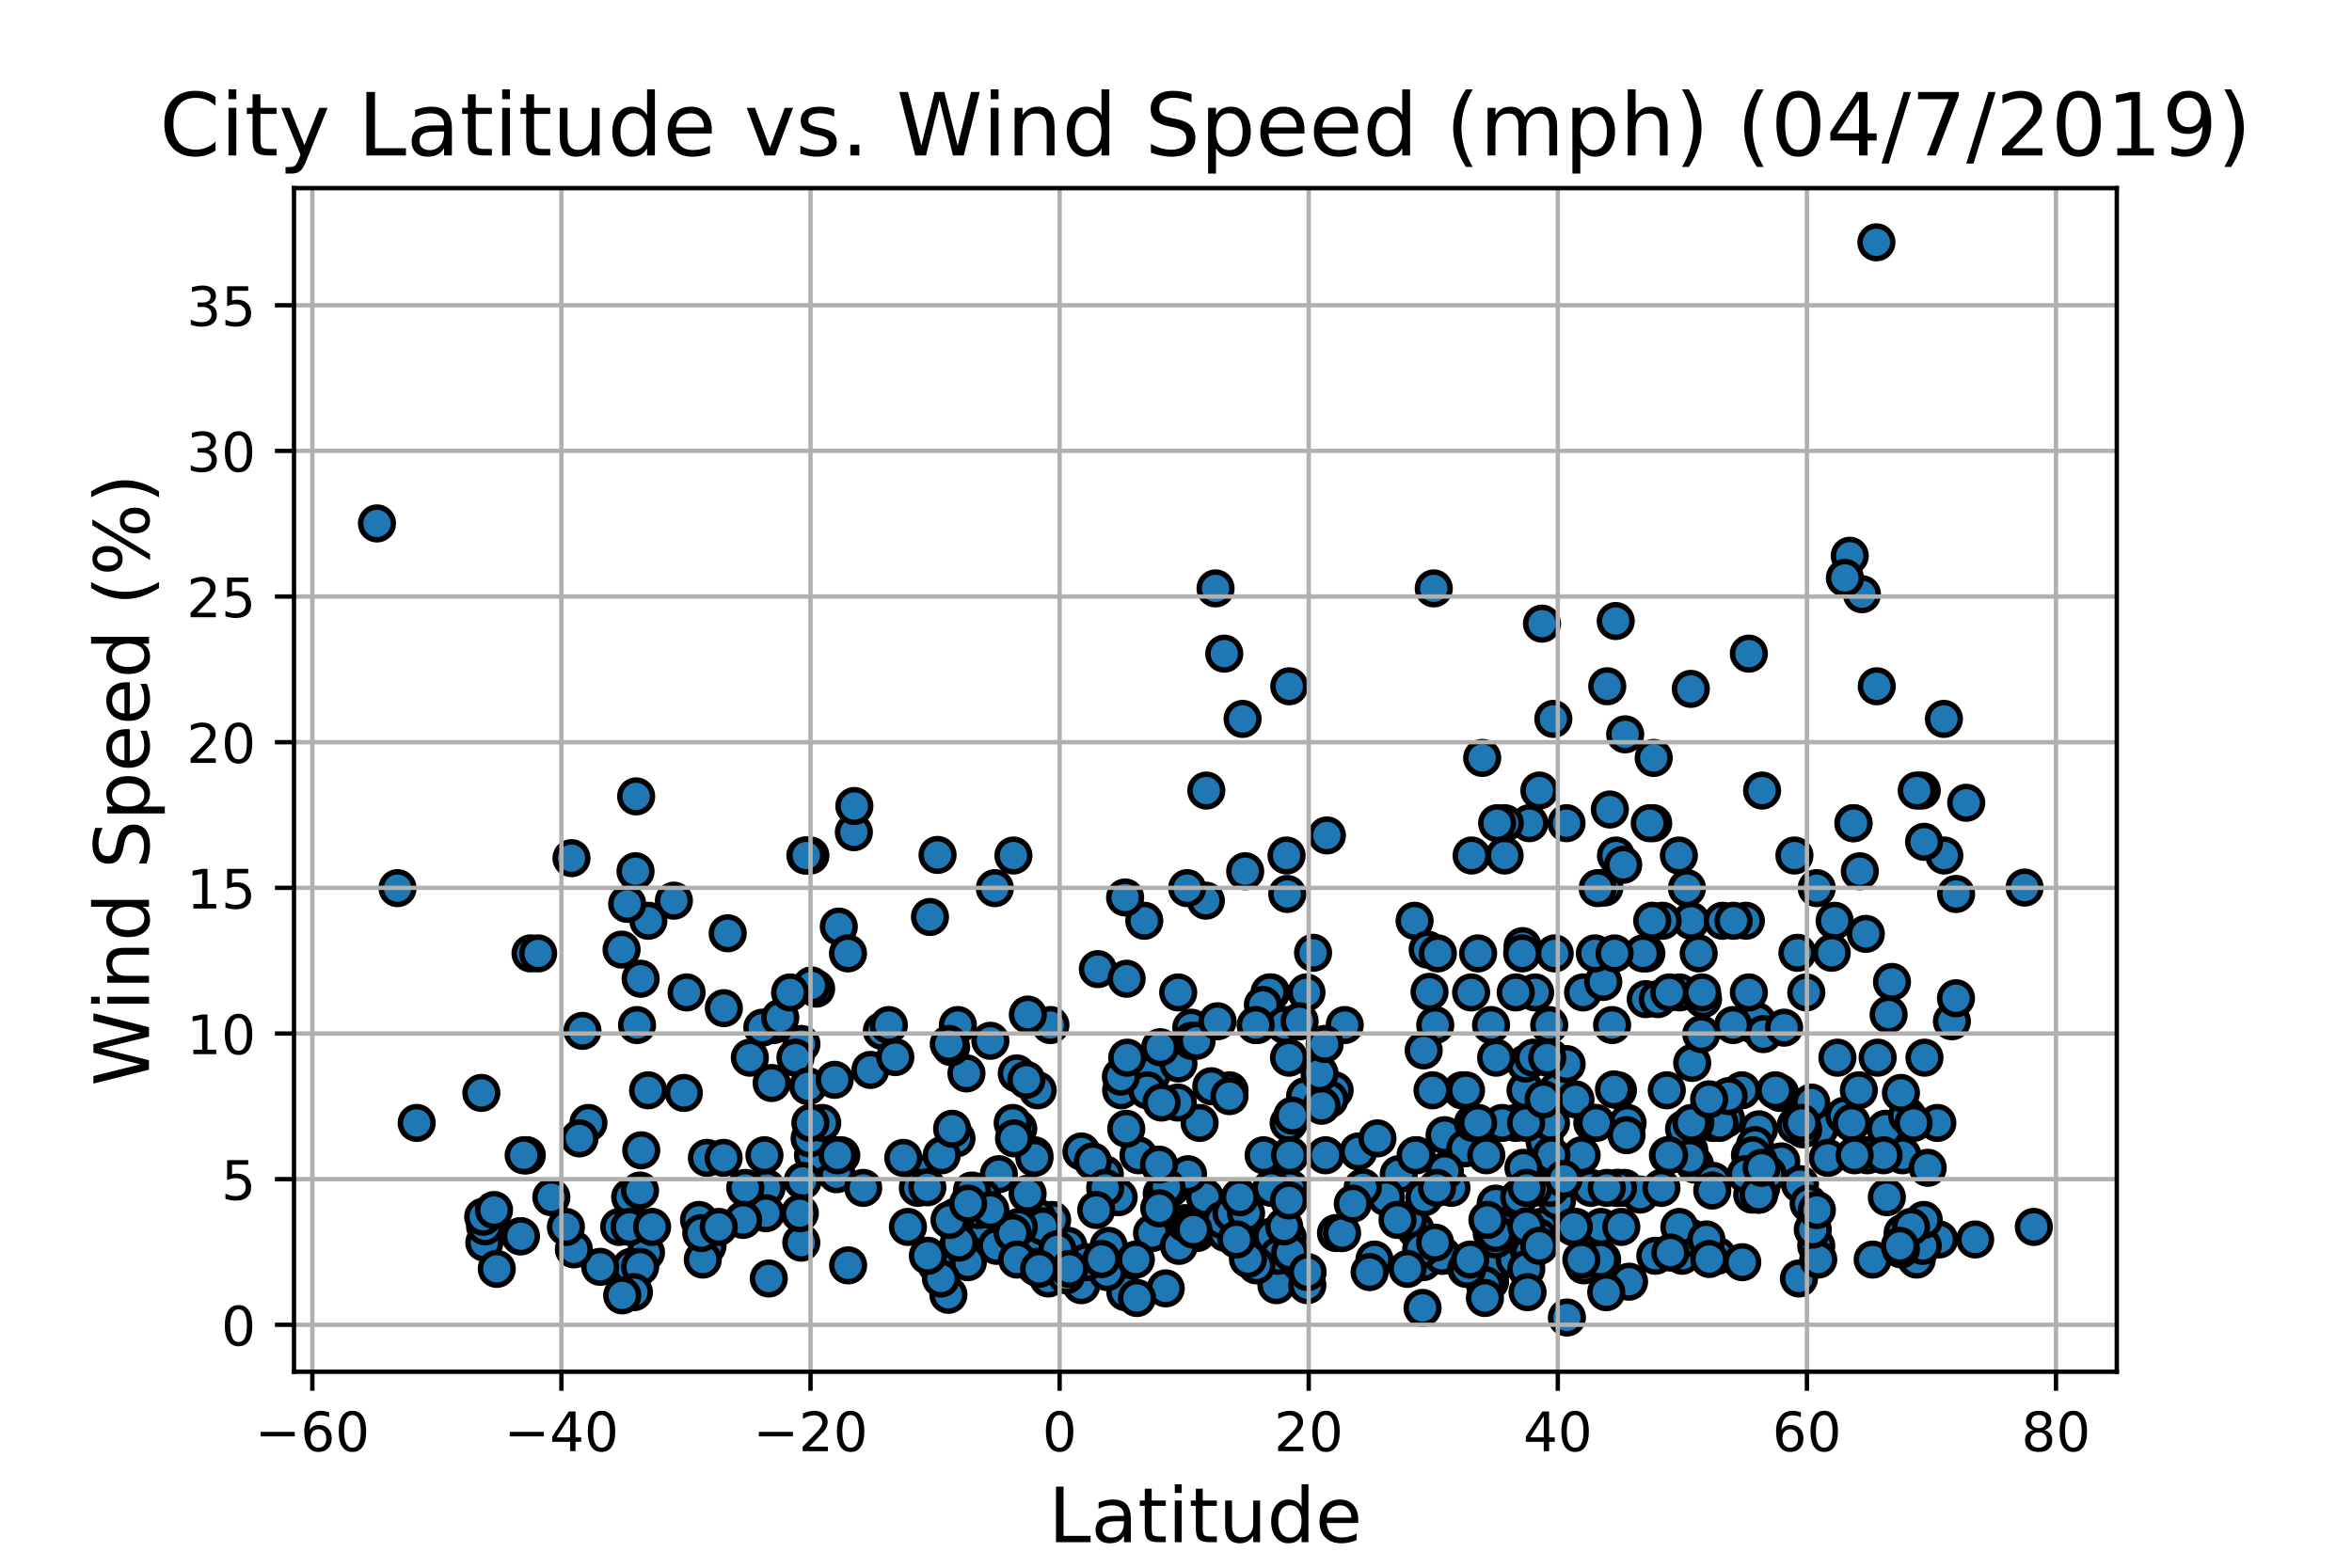 <?xml version="1.0" encoding="utf-8" standalone="no"?>
<!DOCTYPE svg PUBLIC "-//W3C//DTD SVG 1.1//EN"
  "http://www.w3.org/Graphics/SVG/1.1/DTD/svg11.dtd">
<!-- Created with matplotlib (https://matplotlib.org/) -->
<svg height="288pt" version="1.1" viewBox="0 0 432 288" width="432pt" xmlns="http://www.w3.org/2000/svg" xmlns:xlink="http://www.w3.org/1999/xlink">
 <defs>
  <style type="text/css">
*{stroke-linecap:butt;stroke-linejoin:round;}
  </style>
 </defs>
 <g id="figure_1">
  <g id="patch_1">
   <path d="M 0 288 
L 432 288 
L 432 0 
L 0 0 
z
" style="fill:#ffffff;"/>
  </g>
  <g id="axes_1">
   <g id="patch_2">
    <path d="M 54 252 
L 388.8 252 
L 388.8 34.56 
L 54 34.56 
z
" style="fill:#ffffff;"/>
   </g>
   <g id="PathCollection_1">
    <defs>
     <path d="M 0 3 
C 0.796 3 1.559 2.684 2.121 2.121 
C 2.684 1.559 3 0.796 3 0 
C 3 -0.796 2.684 -1.559 2.121 -2.121 
C 1.559 -2.684 0.796 -3 0 -3 
C -0.796 -3 -1.559 -2.684 -2.121 -2.121 
C -2.684 -1.559 -3 -0.796 -3 0 
C -3 0.796 -2.684 1.559 -2.121 2.121 
C -1.559 2.684 -0.796 3 0 3 
z
" id="m4a719a9ecb" style="stroke:#000000;"/>
    </defs>
    <g clip-path="url(#p117d6538ad)">
     <use style="fill:#1f77b4;stroke:#000000;" x="341.992" xlink:href="#m4a719a9ecb" y="109.164"/>
     <use style="fill:#1f77b4;stroke:#000000;" x="96.759" xlink:href="#m4a719a9ecb" y="212.234"/>
     <use style="fill:#1f77b4;stroke:#000000;" x="117.668" xlink:href="#m4a719a9ecb" y="179.804"/>
     <use style="fill:#1f77b4;stroke:#000000;" x="245.134" xlink:href="#m4a719a9ecb" y="200.301"/>
     <use style="fill:#1f77b4;stroke:#000000;" x="274.713" xlink:href="#m4a719a9ecb" y="221.118"/>
     <use style="fill:#1f77b4;stroke:#000000;" x="292.191" xlink:href="#m4a719a9ecb" y="218.228"/>
     <use style="fill:#1f77b4;stroke:#000000;" x="234.451" xlink:href="#m4a719a9ecb" y="236.102"/>
     <use style="fill:#1f77b4;stroke:#000000;" x="297.04" xlink:href="#m4a719a9ecb" y="218.228"/>
     <use style="fill:#1f77b4;stroke:#000000;" x="322.136" xlink:href="#m4a719a9ecb" y="188.313"/>
     <use style="fill:#1f77b4;stroke:#000000;" x="219.879" xlink:href="#m4a719a9ecb" y="226.523"/>
     <use style="fill:#1f77b4;stroke:#000000;" x="206.702" xlink:href="#m4a719a9ecb" y="237.387"/>
     <use style="fill:#1f77b4;stroke:#000000;" x="126.109" xlink:href="#m4a719a9ecb" y="182.319"/>
     <use style="fill:#1f77b4;stroke:#000000;" x="142.077" xlink:href="#m4a719a9ecb" y="188.313"/>
     <use style="fill:#1f77b4;stroke:#000000;" x="115.746" xlink:href="#m4a719a9ecb" y="219.941"/>
     <use style="fill:#1f77b4;stroke:#000000;" x="260.004" xlink:href="#m4a719a9ecb" y="225.881"/>
     <use style="fill:#1f77b4;stroke:#000000;" x="281.965" xlink:href="#m4a719a9ecb" y="182.319"/>
     <use style="fill:#1f77b4;stroke:#000000;" x="282.743" xlink:href="#m4a719a9ecb" y="145.233"/>
     <use style="fill:#1f77b4;stroke:#000000;" x="228.709" xlink:href="#m4a719a9ecb" y="160.057"/>
     <use style="fill:#1f77b4;stroke:#000000;" x="196.225" xlink:href="#m4a719a9ecb" y="228.878"/>
     <use style="fill:#1f77b4;stroke:#000000;" x="141.733" xlink:href="#m4a719a9ecb" y="198.963"/>
     <use style="fill:#1f77b4;stroke:#000000;" x="327.168" xlink:href="#m4a719a9ecb" y="213.358"/>
     <use style="fill:#1f77b4;stroke:#000000;" x="192.931" xlink:href="#m4a719a9ecb" y="188.313"/>
     <use style="fill:#1f77b4;stroke:#000000;" x="113.733" xlink:href="#m4a719a9ecb" y="225.399"/>
     <use style="fill:#1f77b4;stroke:#000000;" x="352.973" xlink:href="#m4a719a9ecb" y="145.233"/>
     <use style="fill:#1f77b4;stroke:#000000;" x="201.646" xlink:href="#m4a719a9ecb" y="178.038"/>
     <use style="fill:#1f77b4;stroke:#000000;" x="265.334" xlink:href="#m4a719a9ecb" y="208.542"/>
     <use style="fill:#1f77b4;stroke:#000000;" x="198.604" xlink:href="#m4a719a9ecb" y="236.102"/>
     <use style="fill:#1f77b4;stroke:#000000;" x="344.875" xlink:href="#m4a719a9ecb" y="194.307"/>
     <use style="fill:#1f77b4;stroke:#000000;" x="308.501" xlink:href="#m4a719a9ecb" y="182.319"/>
     <use style="fill:#1f77b4;stroke:#000000;" x="73.013" xlink:href="#m4a719a9ecb" y="163.161"/>
     <use style="fill:#1f77b4;stroke:#000000;" x="147.201" xlink:href="#m4a719a9ecb" y="191.792"/>
     <use style="fill:#1f77b4;stroke:#000000;" x="242.412" xlink:href="#m4a719a9ecb" y="200.301"/>
     <use style="fill:#1f77b4;stroke:#000000;" x="156.832" xlink:href="#m4a719a9ecb" y="152.886"/>
     <use style="fill:#1f77b4;stroke:#000000;" x="330.6" xlink:href="#m4a719a9ecb" y="217.533"/>
     <use style="fill:#1f77b4;stroke:#000000;" x="229.716" xlink:href="#m4a719a9ecb" y="228.878"/>
     <use style="fill:#1f77b4;stroke:#000000;" x="118.651" xlink:href="#m4a719a9ecb" y="230.109"/>
     <use style="fill:#1f77b4;stroke:#000000;" x="283.703" xlink:href="#m4a719a9ecb" y="209.719"/>
     <use style="fill:#1f77b4;stroke:#000000;" x="129.838" xlink:href="#m4a719a9ecb" y="212.716"/>
     <use style="fill:#1f77b4;stroke:#000000;" x="181.126" xlink:href="#m4a719a9ecb" y="225.399"/>
     <use style="fill:#1f77b4;stroke:#000000;" x="117.553" xlink:href="#m4a719a9ecb" y="218.71"/>
     <use style="fill:#1f77b4;stroke:#000000;" x="282.949" xlink:href="#m4a719a9ecb" y="225.399"/>
     <use style="fill:#1f77b4;stroke:#000000;" x="236.533" xlink:href="#m4a719a9ecb" y="227.326"/>
     <use style="fill:#1f77b4;stroke:#000000;" x="215.12" xlink:href="#m4a719a9ecb" y="218.228"/>
     <use style="fill:#1f77b4;stroke:#000000;" x="69.239" xlink:href="#m4a719a9ecb" y="96.16"/>
     <use style="fill:#1f77b4;stroke:#000000;" x="146.103" xlink:href="#m4a719a9ecb" y="194.307"/>
     <use style="fill:#1f77b4;stroke:#000000;" x="362.787" xlink:href="#m4a719a9ecb" y="227.7"/>
     <use style="fill:#1f77b4;stroke:#000000;" x="299.214" xlink:href="#m4a719a9ecb" y="235.46"/>
     <use style="fill:#1f77b4;stroke:#000000;" x="225.095" xlink:href="#m4a719a9ecb" y="226.523"/>
     <use style="fill:#1f77b4;stroke:#000000;" x="314.655" xlink:href="#m4a719a9ecb" y="206.294"/>
     <use style="fill:#1f77b4;stroke:#000000;" x="302.279" xlink:href="#m4a719a9ecb" y="183.55"/>
     <use style="fill:#1f77b4;stroke:#000000;" x="356.175" xlink:href="#m4a719a9ecb" y="227.7"/>
     <use style="fill:#1f77b4;stroke:#000000;" x="323.485" xlink:href="#m4a719a9ecb" y="218.228"/>
     <use style="fill:#1f77b4;stroke:#000000;" x="172.205" xlink:href="#m4a719a9ecb" y="157.06"/>
     <use style="fill:#1f77b4;stroke:#000000;" x="213.382" xlink:href="#m4a719a9ecb" y="219.299"/>
     <use style="fill:#1f77b4;stroke:#000000;" x="346.567" xlink:href="#m4a719a9ecb" y="219.941"/>
     <use style="fill:#1f77b4;stroke:#000000;" x="266.592" xlink:href="#m4a719a9ecb" y="218.228"/>
     <use style="fill:#1f77b4;stroke:#000000;" x="96.53" xlink:href="#m4a719a9ecb" y="212.234"/>
     <use style="fill:#1f77b4;stroke:#000000;" x="256.915" xlink:href="#m4a719a9ecb" y="215.713"/>
     <use style="fill:#1f77b4;stroke:#000000;" x="330.142" xlink:href="#m4a719a9ecb" y="175.041"/>
     <use style="fill:#1f77b4;stroke:#000000;" x="273.684" xlink:href="#m4a719a9ecb" y="235.46"/>
     <use style="fill:#1f77b4;stroke:#000000;" x="284.779" xlink:href="#m4a719a9ecb" y="194.307"/>
     <use style="fill:#1f77b4;stroke:#000000;" x="358.509" xlink:href="#m4a719a9ecb" y="187.617"/>
     <use style="fill:#1f77b4;stroke:#000000;" x="132.903" xlink:href="#m4a719a9ecb" y="212.716"/>
     <use style="fill:#1f77b4;stroke:#000000;" x="154.521" xlink:href="#m4a719a9ecb" y="212.234"/>
     <use style="fill:#1f77b4;stroke:#000000;" x="290.772" xlink:href="#m4a719a9ecb" y="182.319"/>
     <use style="fill:#1f77b4;stroke:#000000;" x="286.014" xlink:href="#m4a719a9ecb" y="200.301"/>
     <use style="fill:#1f77b4;stroke:#000000;" x="347.368" xlink:href="#m4a719a9ecb" y="207.365"/>
     <use style="fill:#1f77b4;stroke:#000000;" x="140.796" xlink:href="#m4a719a9ecb" y="218.228"/>
     <use style="fill:#1f77b4;stroke:#000000;" x="115.883" xlink:href="#m4a719a9ecb" y="232.731"/>
     <use style="fill:#1f77b4;stroke:#000000;" x="233.696" xlink:href="#m4a719a9ecb" y="227.112"/>
     <use style="fill:#1f77b4;stroke:#000000;" x="321.22" xlink:href="#m4a719a9ecb" y="120.081"/>
     <use style="fill:#1f77b4;stroke:#000000;" x="337.485" xlink:href="#m4a719a9ecb" y="194.307"/>
     <use style="fill:#1f77b4;stroke:#000000;" x="298.39" xlink:href="#m4a719a9ecb" y="218.228"/>
     <use style="fill:#1f77b4;stroke:#000000;" x="322.753" xlink:href="#m4a719a9ecb" y="187.617"/>
     <use style="fill:#1f77b4;stroke:#000000;" x="334.214" xlink:href="#m4a719a9ecb" y="207.365"/>
     <use style="fill:#1f77b4;stroke:#000000;" x="88.958" xlink:href="#m4a719a9ecb" y="228.289"/>
     <use style="fill:#1f77b4;stroke:#000000;" x="140.018" xlink:href="#m4a719a9ecb" y="188.795"/>
     <use style="fill:#1f77b4;stroke:#000000;" x="298.504" xlink:href="#m4a719a9ecb" y="134.905"/>
     <use style="fill:#1f77b4;stroke:#000000;" x="115.632" xlink:href="#m4a719a9ecb" y="225.399"/>
     <use style="fill:#1f77b4;stroke:#000000;" x="137.73" xlink:href="#m4a719a9ecb" y="194.307"/>
     <use style="fill:#1f77b4;stroke:#000000;" x="95.569" xlink:href="#m4a719a9ecb" y="227.112"/>
     <use style="fill:#1f77b4;stroke:#000000;" x="333.688" xlink:href="#m4a719a9ecb" y="163.161"/>
     <use style="fill:#1f77b4;stroke:#000000;" x="205.924" xlink:href="#m4a719a9ecb" y="200.301"/>
     <use style="fill:#1f77b4;stroke:#000000;" x="350.685" xlink:href="#m4a719a9ecb" y="206.294"/>
     <use style="fill:#1f77b4;stroke:#000000;" x="236.761" xlink:href="#m4a719a9ecb" y="194.307"/>
     <use style="fill:#1f77b4;stroke:#000000;" x="198.627" xlink:href="#m4a719a9ecb" y="211.539"/>
     <use style="fill:#1f77b4;stroke:#000000;" x="371.868" xlink:href="#m4a719a9ecb" y="163.054"/>
     <use style="fill:#1f77b4;stroke:#000000;" x="290.498" xlink:href="#m4a719a9ecb" y="212.234"/>
     <use style="fill:#1f77b4;stroke:#000000;" x="125.606" xlink:href="#m4a719a9ecb" y="200.782"/>
     <use style="fill:#1f77b4;stroke:#000000;" x="148.436" xlink:href="#m4a719a9ecb" y="199.551"/>
     <use style="fill:#1f77b4;stroke:#000000;" x="373.561" xlink:href="#m4a719a9ecb" y="225.399"/>
     <use style="fill:#1f77b4;stroke:#000000;" x="234.748" xlink:href="#m4a719a9ecb" y="230.697"/>
     <use style="fill:#1f77b4;stroke:#000000;" x="88.409" xlink:href="#m4a719a9ecb" y="200.782"/>
     <use style="fill:#1f77b4;stroke:#000000;" x="351.898" xlink:href="#m4a719a9ecb" y="231.286"/>
     <use style="fill:#1f77b4;stroke:#000000;" x="240.124" xlink:href="#m4a719a9ecb" y="236.102"/>
     <use style="fill:#1f77b4;stroke:#000000;" x="189.979" xlink:href="#m4a719a9ecb" y="212.234"/>
     <use style="fill:#1f77b4;stroke:#000000;" x="353.476" xlink:href="#m4a719a9ecb" y="194.307"/>
     <use style="fill:#1f77b4;stroke:#000000;" x="323.073" xlink:href="#m4a719a9ecb" y="207.472"/>
     <use style="fill:#1f77b4;stroke:#000000;" x="206.931" xlink:href="#m4a719a9ecb" y="179.804"/>
     <use style="fill:#1f77b4;stroke:#000000;" x="169.231" xlink:href="#m4a719a9ecb" y="215.713"/>
     <use style="fill:#1f77b4;stroke:#000000;" x="203.637" xlink:href="#m4a719a9ecb" y="228.878"/>
     <use style="fill:#1f77b4;stroke:#000000;" x="140.681" xlink:href="#m4a719a9ecb" y="222.884"/>
     <use style="fill:#1f77b4;stroke:#000000;" x="280.913" xlink:href="#m4a719a9ecb" y="151.227"/>
     <use style="fill:#1f77b4;stroke:#000000;" x="296.812" xlink:href="#m4a719a9ecb" y="157.167"/>
     <use style="fill:#1f77b4;stroke:#000000;" x="202.927" xlink:href="#m4a719a9ecb" y="215.713"/>
     <use style="fill:#1f77b4;stroke:#000000;" x="155.78" xlink:href="#m4a719a9ecb" y="232.463"/>
     <use style="fill:#1f77b4;stroke:#000000;" x="304.498" xlink:href="#m4a719a9ecb" y="183.55"/>
     <use style="fill:#1f77b4;stroke:#000000;" x="273.867" xlink:href="#m4a719a9ecb" y="188.313"/>
     <use style="fill:#1f77b4;stroke:#000000;" x="323.897" xlink:href="#m4a719a9ecb" y="189.972"/>
     <use style="fill:#1f77b4;stroke:#000000;" x="123.776" xlink:href="#m4a719a9ecb" y="165.462"/>
     <use style="fill:#1f77b4;stroke:#000000;" x="260.187" xlink:href="#m4a719a9ecb" y="212.234"/>
     <use style="fill:#1f77b4;stroke:#000000;" x="211.666" xlink:href="#m4a719a9ecb" y="197.197"/>
     <use style="fill:#1f77b4;stroke:#000000;" x="349.427" xlink:href="#m4a719a9ecb" y="212.234"/>
     <use style="fill:#1f77b4;stroke:#000000;" x="326.962" xlink:href="#m4a719a9ecb" y="200.782"/>
     <use style="fill:#1f77b4;stroke:#000000;" x="117.782" xlink:href="#m4a719a9ecb" y="211.325"/>
     <use style="fill:#1f77b4;stroke:#000000;" x="221.32" xlink:href="#m4a719a9ecb" y="219.941"/>
     <use style="fill:#1f77b4;stroke:#000000;" x="273.981" xlink:href="#m4a719a9ecb" y="226.523"/>
     <use style="fill:#1f77b4;stroke:#000000;" x="153.652" xlink:href="#m4a719a9ecb" y="215.713"/>
     <use style="fill:#1f77b4;stroke:#000000;" x="274.095" xlink:href="#m4a719a9ecb" y="231.875"/>
     <use style="fill:#1f77b4;stroke:#000000;" x="211.598" xlink:href="#m4a719a9ecb" y="226.523"/>
     <use style="fill:#1f77b4;stroke:#000000;" x="246.255" xlink:href="#m4a719a9ecb" y="226.523"/>
     <use style="fill:#1f77b4;stroke:#000000;" x="108.083" xlink:href="#m4a719a9ecb" y="206.294"/>
     <use style="fill:#1f77b4;stroke:#000000;" x="261.399" xlink:href="#m4a719a9ecb" y="231.875"/>
     <use style="fill:#1f77b4;stroke:#000000;" x="175.682" xlink:href="#m4a719a9ecb" y="209.131"/>
     <use style="fill:#1f77b4;stroke:#000000;" x="239.712" xlink:href="#m4a719a9ecb" y="201.371"/>
     <use style="fill:#1f77b4;stroke:#000000;" x="359.264" xlink:href="#m4a719a9ecb" y="183.39"/>
     <use style="fill:#1f77b4;stroke:#000000;" x="168.59" xlink:href="#m4a719a9ecb" y="218.228"/>
     <use style="fill:#1f77b4;stroke:#000000;" x="280.203" xlink:href="#m4a719a9ecb" y="200.301"/>
     <use style="fill:#1f77b4;stroke:#000000;" x="117.004" xlink:href="#m4a719a9ecb" y="188.313"/>
     <use style="fill:#1f77b4;stroke:#000000;" x="119.086" xlink:href="#m4a719a9ecb" y="169.155"/>
     <use style="fill:#1f77b4;stroke:#000000;" x="233.49" xlink:href="#m4a719a9ecb" y="182.319"/>
     <use style="fill:#1f77b4;stroke:#000000;" x="331.195" xlink:href="#m4a719a9ecb" y="207.472"/>
     <use style="fill:#1f77b4;stroke:#000000;" x="287.798" xlink:href="#m4a719a9ecb" y="242.043"/>
     <use style="fill:#1f77b4;stroke:#000000;" x="224.866" xlink:href="#m4a719a9ecb" y="120.081"/>
     <use style="fill:#1f77b4;stroke:#000000;" x="187.028" xlink:href="#m4a719a9ecb" y="207.365"/>
     <use style="fill:#1f77b4;stroke:#000000;" x="310.606" xlink:href="#m4a719a9ecb" y="169.155"/>
     <use style="fill:#1f77b4;stroke:#000000;" x="179.685" xlink:href="#m4a719a9ecb" y="222.295"/>
     <use style="fill:#1f77b4;stroke:#000000;" x="244.173" xlink:href="#m4a719a9ecb" y="201.96"/>
     <use style="fill:#1f77b4;stroke:#000000;" x="359.287" xlink:href="#m4a719a9ecb" y="164.231"/>
     <use style="fill:#1f77b4;stroke:#000000;" x="114.168" xlink:href="#m4a719a9ecb" y="174.453"/>
     <use style="fill:#1f77b4;stroke:#000000;" x="352.058" xlink:href="#m4a719a9ecb" y="231.393"/>
     <use style="fill:#1f77b4;stroke:#000000;" x="312.802" xlink:href="#m4a719a9ecb" y="183.55"/>
     <use style="fill:#1f77b4;stroke:#000000;" x="236.807" xlink:href="#m4a719a9ecb" y="126.075"/>
     <use style="fill:#1f77b4;stroke:#000000;" x="269.177" xlink:href="#m4a719a9ecb" y="210.95"/>
     <use style="fill:#1f77b4;stroke:#000000;" x="294.478" xlink:href="#m4a719a9ecb" y="180.393"/>
     <use style="fill:#1f77b4;stroke:#000000;" x="279.037" xlink:href="#m4a719a9ecb" y="219.941"/>
     <use style="fill:#1f77b4;stroke:#000000;" x="182.728" xlink:href="#m4a719a9ecb" y="163.161"/>
     <use style="fill:#1f77b4;stroke:#000000;" x="115.197" xlink:href="#m4a719a9ecb" y="166.051"/>
     <use style="fill:#1f77b4;stroke:#000000;" x="239.964" xlink:href="#m4a719a9ecb" y="182.319"/>
     <use style="fill:#1f77b4;stroke:#000000;" x="301.25" xlink:href="#m4a719a9ecb" y="219.459"/>
     <use style="fill:#1f77b4;stroke:#000000;" x="175.522" xlink:href="#m4a719a9ecb" y="223.526"/>
     <use style="fill:#1f77b4;stroke:#000000;" x="224.5" xlink:href="#m4a719a9ecb" y="224.115"/>
     <use style="fill:#1f77b4;stroke:#000000;" x="332.201" xlink:href="#m4a719a9ecb" y="221.118"/>
     <use style="fill:#1f77b4;stroke:#000000;" x="205.467" xlink:href="#m4a719a9ecb" y="219.941"/>
     <use style="fill:#1f77b4;stroke:#000000;" x="97.445" xlink:href="#m4a719a9ecb" y="175.148"/>
     <use style="fill:#1f77b4;stroke:#000000;" x="220.336" xlink:href="#m4a719a9ecb" y="206.294"/>
     <use style="fill:#1f77b4;stroke:#000000;" x="311.315" xlink:href="#m4a719a9ecb" y="213.947"/>
     <use style="fill:#1f77b4;stroke:#000000;" x="246.987" xlink:href="#m4a719a9ecb" y="188.313"/>
     <use style="fill:#1f77b4;stroke:#000000;" x="110.233" xlink:href="#m4a719a9ecb" y="232.731"/>
     <use style="fill:#1f77b4;stroke:#000000;" x="98.841" xlink:href="#m4a719a9ecb" y="175.148"/>
     <use style="fill:#1f77b4;stroke:#000000;" x="260.004" xlink:href="#m4a719a9ecb" y="212.234"/>
     <use style="fill:#1f77b4;stroke:#000000;" x="218.209" xlink:href="#m4a719a9ecb" y="215.713"/>
     <use style="fill:#1f77b4;stroke:#000000;" x="216.539" xlink:href="#m4a719a9ecb" y="228.878"/>
     <use style="fill:#1f77b4;stroke:#000000;" x="327.694" xlink:href="#m4a719a9ecb" y="188.795"/>
     <use style="fill:#1f77b4;stroke:#000000;" x="312.001" xlink:href="#m4a719a9ecb" y="175.148"/>
     <use style="fill:#1f77b4;stroke:#000000;" x="159.874" xlink:href="#m4a719a9ecb" y="196.555"/>
     <use style="fill:#1f77b4;stroke:#000000;" x="170.329" xlink:href="#m4a719a9ecb" y="218.121"/>
     <use style="fill:#1f77b4;stroke:#000000;" x="321.426" xlink:href="#m4a719a9ecb" y="212.234"/>
     <use style="fill:#1f77b4;stroke:#000000;" x="285.556" xlink:href="#m4a719a9ecb" y="175.148"/>
     <use style="fill:#1f77b4;stroke:#000000;" x="339.75" xlink:href="#m4a719a9ecb" y="102.1"/>
     <use style="fill:#1f77b4;stroke:#000000;" x="310.286" xlink:href="#m4a719a9ecb" y="211.325"/>
     <use style="fill:#1f77b4;stroke:#000000;" x="148.848" xlink:href="#m4a719a9ecb" y="157.167"/>
     <use style="fill:#1f77b4;stroke:#000000;" x="149.9" xlink:href="#m4a719a9ecb" y="181.624"/>
     <use style="fill:#1f77b4;stroke:#000000;" x="149.328" xlink:href="#m4a719a9ecb" y="212.234"/>
     <use style="fill:#1f77b4;stroke:#000000;" x="354.071" xlink:href="#m4a719a9ecb" y="214.536"/>
     <use style="fill:#1f77b4;stroke:#000000;" x="236.99" xlink:href="#m4a719a9ecb" y="230.109"/>
     <use style="fill:#1f77b4;stroke:#000000;" x="270.206" xlink:href="#m4a719a9ecb" y="182.319"/>
     <use style="fill:#1f77b4;stroke:#000000;" x="263.618" xlink:href="#m4a719a9ecb" y="188.313"/>
     <use style="fill:#1f77b4;stroke:#000000;" x="295.21" xlink:href="#m4a719a9ecb" y="126.075"/>
     <use style="fill:#1f77b4;stroke:#000000;" x="330.417" xlink:href="#m4a719a9ecb" y="234.871"/>
     <use style="fill:#1f77b4;stroke:#000000;" x="161.979" xlink:href="#m4a719a9ecb" y="189.383"/>
     <use style="fill:#1f77b4;stroke:#000000;" x="336.982" xlink:href="#m4a719a9ecb" y="169.155"/>
     <use style="fill:#1f77b4;stroke:#000000;" x="294.272" xlink:href="#m4a719a9ecb" y="231.393"/>
     <use style="fill:#1f77b4;stroke:#000000;" x="116.844" xlink:href="#m4a719a9ecb" y="146.304"/>
     <use style="fill:#1f77b4;stroke:#000000;" x="361.14" xlink:href="#m4a719a9ecb" y="147.481"/>
     <use style="fill:#1f77b4;stroke:#000000;" x="278.396" xlink:href="#m4a719a9ecb" y="206.294"/>
     <use style="fill:#1f77b4;stroke:#000000;" x="89.095" xlink:href="#m4a719a9ecb" y="225.292"/>
     <use style="fill:#1f77b4;stroke:#000000;" x="346.339" xlink:href="#m4a719a9ecb" y="207.365"/>
     <use style="fill:#1f77b4;stroke:#000000;" x="305.161" xlink:href="#m4a719a9ecb" y="218.228"/>
     <use style="fill:#1f77b4;stroke:#000000;" x="285.991" xlink:href="#m4a719a9ecb" y="220.529"/>
     <use style="fill:#1f77b4;stroke:#000000;" x="268.514" xlink:href="#m4a719a9ecb" y="200.301"/>
     <use style="fill:#1f77b4;stroke:#000000;" x="338.767" xlink:href="#m4a719a9ecb" y="204.956"/>
     <use style="fill:#1f77b4;stroke:#000000;" x="296.102" xlink:href="#m4a719a9ecb" y="188.313"/>
     <use style="fill:#1f77b4;stroke:#000000;" x="230.905" xlink:href="#m4a719a9ecb" y="188.313"/>
     <use style="fill:#1f77b4;stroke:#000000;" x="192.542" xlink:href="#m4a719a9ecb" y="234.871"/>
     <use style="fill:#1f77b4;stroke:#000000;" x="279.654" xlink:href="#m4a719a9ecb" y="173.81"/>
     <use style="fill:#1f77b4;stroke:#000000;" x="193.251" xlink:href="#m4a719a9ecb" y="224.115"/>
     <use style="fill:#1f77b4;stroke:#000000;" x="324.675" xlink:href="#m4a719a9ecb" y="215.713"/>
     <use style="fill:#1f77b4;stroke:#000000;" x="303.652" xlink:href="#m4a719a9ecb" y="151.227"/>
     <use style="fill:#1f77b4;stroke:#000000;" x="88.752" xlink:href="#m4a719a9ecb" y="223.526"/>
     <use style="fill:#1f77b4;stroke:#000000;" x="265.036" xlink:href="#m4a719a9ecb" y="230.697"/>
     <use style="fill:#1f77b4;stroke:#000000;" x="289.445" xlink:href="#m4a719a9ecb" y="225.399"/>
     <use style="fill:#1f77b4;stroke:#000000;" x="333.597" xlink:href="#m4a719a9ecb" y="228.878"/>
     <use style="fill:#1f77b4;stroke:#000000;" x="318.338" xlink:href="#m4a719a9ecb" y="188.313"/>
     <use style="fill:#1f77b4;stroke:#000000;" x="315.456" xlink:href="#m4a719a9ecb" y="230.697"/>
     <use style="fill:#1f77b4;stroke:#000000;" x="170.809" xlink:href="#m4a719a9ecb" y="168.459"/>
     <use style="fill:#1f77b4;stroke:#000000;" x="322.89" xlink:href="#m4a719a9ecb" y="219.459"/>
     <use style="fill:#1f77b4;stroke:#000000;" x="288.873" xlink:href="#m4a719a9ecb" y="225.399"/>
     <use style="fill:#1f77b4;stroke:#000000;" x="279.586" xlink:href="#m4a719a9ecb" y="175.148"/>
     <use style="fill:#1f77b4;stroke:#000000;" x="284.802" xlink:href="#m4a719a9ecb" y="218.228"/>
     <use style="fill:#1f77b4;stroke:#000000;" x="153.309" xlink:href="#m4a719a9ecb" y="198.374"/>
     <use style="fill:#1f77b4;stroke:#000000;" x="263.344" xlink:href="#m4a719a9ecb" y="108.094"/>
     <use style="fill:#1f77b4;stroke:#000000;" x="254.559" xlink:href="#m4a719a9ecb" y="219.941"/>
     <use style="fill:#1f77b4;stroke:#000000;" x="343.959" xlink:href="#m4a719a9ecb" y="231.393"/>
     <use style="fill:#1f77b4;stroke:#000000;" x="323.119" xlink:href="#m4a719a9ecb" y="219.459"/>
     <use style="fill:#1f77b4;stroke:#000000;" x="340.093" xlink:href="#m4a719a9ecb" y="206.294"/>
     <use style="fill:#1f77b4;stroke:#000000;" x="183.048" xlink:href="#m4a719a9ecb" y="228.878"/>
     <use style="fill:#1f77b4;stroke:#000000;" x="235" xlink:href="#m4a719a9ecb" y="218.228"/>
     <use style="fill:#1f77b4;stroke:#000000;" x="284.55" xlink:href="#m4a719a9ecb" y="188.313"/>
     <use style="fill:#1f77b4;stroke:#000000;" x="293.975" xlink:href="#m4a719a9ecb" y="231.393"/>
     <use style="fill:#1f77b4;stroke:#000000;" x="310.812" xlink:href="#m4a719a9ecb" y="195.27"/>
     <use style="fill:#1f77b4;stroke:#000000;" x="226.193" xlink:href="#m4a719a9ecb" y="222.884"/>
     <use style="fill:#1f77b4;stroke:#000000;" x="297.178" xlink:href="#m4a719a9ecb" y="218.228"/>
     <use style="fill:#1f77b4;stroke:#000000;" x="148.711" xlink:href="#m4a719a9ecb" y="209.131"/>
     <use style="fill:#1f77b4;stroke:#000000;" x="210.179" xlink:href="#m4a719a9ecb" y="169.155"/>
     <use style="fill:#1f77b4;stroke:#000000;" x="258.608" xlink:href="#m4a719a9ecb" y="224.115"/>
     <use style="fill:#1f77b4;stroke:#000000;" x="278.213" xlink:href="#m4a719a9ecb" y="231.393"/>
     <use style="fill:#1f77b4;stroke:#000000;" x="353.156" xlink:href="#m4a719a9ecb" y="228.878"/>
     <use style="fill:#1f77b4;stroke:#000000;" x="177.764" xlink:href="#m4a719a9ecb" y="231.875"/>
     <use style="fill:#1f77b4;stroke:#000000;" x="209.104" xlink:href="#m4a719a9ecb" y="212.234"/>
     <use style="fill:#1f77b4;stroke:#000000;" x="256.687" xlink:href="#m4a719a9ecb" y="224.115"/>
     <use style="fill:#1f77b4;stroke:#000000;" x="164.45" xlink:href="#m4a719a9ecb" y="194.2"/>
     <use style="fill:#1f77b4;stroke:#000000;" x="175.933" xlink:href="#m4a719a9ecb" y="188.313"/>
     <use style="fill:#1f77b4;stroke:#000000;" x="188.79" xlink:href="#m4a719a9ecb" y="186.387"/>
     <use style="fill:#1f77b4;stroke:#000000;" x="296.766" xlink:href="#m4a719a9ecb" y="114.087"/>
     <use style="fill:#1f77b4;stroke:#000000;" x="236.876" xlink:href="#m4a719a9ecb" y="218.228"/>
     <use style="fill:#1f77b4;stroke:#000000;" x="319.917" xlink:href="#m4a719a9ecb" y="200.301"/>
     <use style="fill:#1f77b4;stroke:#000000;" x="186.136" xlink:href="#m4a719a9ecb" y="157.167"/>
     <use style="fill:#1f77b4;stroke:#000000;" x="249.503" xlink:href="#m4a719a9ecb" y="211.539"/>
     <use style="fill:#1f77b4;stroke:#000000;" x="276.36" xlink:href="#m4a719a9ecb" y="157.167"/>
     <use style="fill:#1f77b4;stroke:#000000;" x="183.46" xlink:href="#m4a719a9ecb" y="215.713"/>
     <use style="fill:#1f77b4;stroke:#000000;" x="308.959" xlink:href="#m4a719a9ecb" y="230.697"/>
     <use style="fill:#1f77b4;stroke:#000000;" x="340.414" xlink:href="#m4a719a9ecb" y="151.227"/>
     <use style="fill:#1f77b4;stroke:#000000;" x="190.506" xlink:href="#m4a719a9ecb" y="228.878"/>
     <use style="fill:#1f77b4;stroke:#000000;" x="264.831" xlink:href="#m4a719a9ecb" y="230.697"/>
     <use style="fill:#1f77b4;stroke:#000000;" x="294.066" xlink:href="#m4a719a9ecb" y="225.399"/>
     <use style="fill:#1f77b4;stroke:#000000;" x="284.481" xlink:href="#m4a719a9ecb" y="215.124"/>
     <use style="fill:#1f77b4;stroke:#000000;" x="190.414" xlink:href="#m4a719a9ecb" y="223.526"/>
     <use style="fill:#1f77b4;stroke:#000000;" x="269.314" xlink:href="#m4a719a9ecb" y="233.105"/>
     <use style="fill:#1f77b4;stroke:#000000;" x="245.386" xlink:href="#m4a719a9ecb" y="226.523"/>
     <use style="fill:#1f77b4;stroke:#000000;" x="96.187" xlink:href="#m4a719a9ecb" y="212.234"/>
     <use style="fill:#1f77b4;stroke:#000000;" x="305.367" xlink:href="#m4a719a9ecb" y="169.155"/>
     <use style="fill:#1f77b4;stroke:#000000;" x="321.22" xlink:href="#m4a719a9ecb" y="182.319"/>
     <use style="fill:#1f77b4;stroke:#000000;" x="275.903" xlink:href="#m4a719a9ecb" y="206.294"/>
     <use style="fill:#1f77b4;stroke:#000000;" x="216.333" xlink:href="#m4a719a9ecb" y="202.548"/>
     <use style="fill:#1f77b4;stroke:#000000;" x="186.754" xlink:href="#m4a719a9ecb" y="197.197"/>
     <use style="fill:#1f77b4;stroke:#000000;" x="275.765" xlink:href="#m4a719a9ecb" y="225.292"/>
     <use style="fill:#1f77b4;stroke:#000000;" x="344.714" xlink:href="#m4a719a9ecb" y="126.075"/>
     <use style="fill:#1f77b4;stroke:#000000;" x="172.96" xlink:href="#m4a719a9ecb" y="212.234"/>
     <use style="fill:#1f77b4;stroke:#000000;" x="101.265" xlink:href="#m4a719a9ecb" y="219.941"/>
     <use style="fill:#1f77b4;stroke:#000000;" x="228.869" xlink:href="#m4a719a9ecb" y="222.884"/>
     <use style="fill:#1f77b4;stroke:#000000;" x="287.73" xlink:href="#m4a719a9ecb" y="151.227"/>
     <use style="fill:#1f77b4;stroke:#000000;" x="133.658" xlink:href="#m4a719a9ecb" y="171.456"/>
     <use style="fill:#1f77b4;stroke:#000000;" x="105.406" xlink:href="#m4a719a9ecb" y="229.52"/>
     <use style="fill:#1f77b4;stroke:#000000;" x="147.933" xlink:href="#m4a719a9ecb" y="157.167"/>
     <use style="fill:#1f77b4;stroke:#000000;" x="236.693" xlink:href="#m4a719a9ecb" y="206.294"/>
     <use style="fill:#1f77b4;stroke:#000000;" x="203.339" xlink:href="#m4a719a9ecb" y="233.694"/>
     <use style="fill:#1f77b4;stroke:#000000;" x="292.465" xlink:href="#m4a719a9ecb" y="206.294"/>
     <use style="fill:#1f77b4;stroke:#000000;" x="106.984" xlink:href="#m4a719a9ecb" y="189.383"/>
     <use style="fill:#1f77b4;stroke:#000000;" x="308.364" xlink:href="#m4a719a9ecb" y="157.167"/>
     <use style="fill:#1f77b4;stroke:#000000;" x="297.178" xlink:href="#m4a719a9ecb" y="200.301"/>
     <use style="fill:#1f77b4;stroke:#000000;" x="200.731" xlink:href="#m4a719a9ecb" y="213.358"/>
     <use style="fill:#1f77b4;stroke:#000000;" x="281.667" xlink:href="#m4a719a9ecb" y="218.228"/>
     <use style="fill:#1f77b4;stroke:#000000;" x="289.056" xlink:href="#m4a719a9ecb" y="225.399"/>
     <use style="fill:#1f77b4;stroke:#000000;" x="172.045" xlink:href="#m4a719a9ecb" y="232.463"/>
     <use style="fill:#1f77b4;stroke:#000000;" x="156.923" xlink:href="#m4a719a9ecb" y="148.07"/>
     <use style="fill:#1f77b4;stroke:#000000;" x="285.305" xlink:href="#m4a719a9ecb" y="132.069"/>
     <use style="fill:#1f77b4;stroke:#000000;" x="136.884" xlink:href="#m4a719a9ecb" y="218.228"/>
     <use style="fill:#1f77b4;stroke:#000000;" x="352.058" xlink:href="#m4a719a9ecb" y="145.233"/>
     <use style="fill:#1f77b4;stroke:#000000;" x="233.193" xlink:href="#m4a719a9ecb" y="182.319"/>
     <use style="fill:#1f77b4;stroke:#000000;" x="147.178" xlink:href="#m4a719a9ecb" y="228.289"/>
     <use style="fill:#1f77b4;stroke:#000000;" x="117.576" xlink:href="#m4a719a9ecb" y="232.731"/>
     <use style="fill:#1f77b4;stroke:#000000;" x="180.394" xlink:href="#m4a719a9ecb" y="219.941"/>
     <use style="fill:#1f77b4;stroke:#000000;" x="149.031" xlink:href="#m4a719a9ecb" y="181.035"/>
     <use style="fill:#1f77b4;stroke:#000000;" x="321.838" xlink:href="#m4a719a9ecb" y="219.459"/>
     <use style="fill:#1f77b4;stroke:#000000;" x="272.242" xlink:href="#m4a719a9ecb" y="139.24"/>
     <use style="fill:#1f77b4;stroke:#000000;" x="342.999" xlink:href="#m4a719a9ecb" y="212.234"/>
     <use style="fill:#1f77b4;stroke:#000000;" x="163.26" xlink:href="#m4a719a9ecb" y="188.313"/>
     <use style="fill:#1f77b4;stroke:#000000;" x="190.231" xlink:href="#m4a719a9ecb" y="232.731"/>
     <use style="fill:#1f77b4;stroke:#000000;" x="353.339" xlink:href="#m4a719a9ecb" y="224.115"/>
     <use style="fill:#1f77b4;stroke:#000000;" x="289.377" xlink:href="#m4a719a9ecb" y="201.96"/>
     <use style="fill:#1f77b4;stroke:#000000;" x="221.48" xlink:href="#m4a719a9ecb" y="165.462"/>
     <use style="fill:#1f77b4;stroke:#000000;" x="284.87" xlink:href="#m4a719a9ecb" y="206.294"/>
     <use style="fill:#1f77b4;stroke:#000000;" x="280.73" xlink:href="#m4a719a9ecb" y="229.52"/>
     <use style="fill:#1f77b4;stroke:#000000;" x="148.093" xlink:href="#m4a719a9ecb" y="157.167"/>
     <use style="fill:#1f77b4;stroke:#000000;" x="136.495" xlink:href="#m4a719a9ecb" y="224.115"/>
     <use style="fill:#1f77b4;stroke:#000000;" x="290.909" xlink:href="#m4a719a9ecb" y="232.463"/>
     <use style="fill:#1f77b4;stroke:#000000;" x="191.535" xlink:href="#m4a719a9ecb" y="225.292"/>
     <use style="fill:#1f77b4;stroke:#000000;" x="225.827" xlink:href="#m4a719a9ecb" y="200.301"/>
     <use style="fill:#1f77b4;stroke:#000000;" x="214.251" xlink:href="#m4a719a9ecb" y="218.121"/>
     <use style="fill:#1f77b4;stroke:#000000;" x="208.624" xlink:href="#m4a719a9ecb" y="231.393"/>
     <use style="fill:#1f77b4;stroke:#000000;" x="166.76" xlink:href="#m4a719a9ecb" y="225.399"/>
     <use style="fill:#1f77b4;stroke:#000000;" x="336.433" xlink:href="#m4a719a9ecb" y="175.041"/>
     <use style="fill:#1f77b4;stroke:#000000;" x="303.743" xlink:href="#m4a719a9ecb" y="139.24"/>
     <use style="fill:#1f77b4;stroke:#000000;" x="214.114" xlink:href="#m4a719a9ecb" y="236.691"/>
     <use style="fill:#1f77b4;stroke:#000000;" x="274.713" xlink:href="#m4a719a9ecb" y="227.7"/>
     <use style="fill:#1f77b4;stroke:#000000;" x="216.447" xlink:href="#m4a719a9ecb" y="195.377"/>
     <use style="fill:#1f77b4;stroke:#000000;" x="349.152" xlink:href="#m4a719a9ecb" y="229.52"/>
     <use style="fill:#1f77b4;stroke:#000000;" x="119.04" xlink:href="#m4a719a9ecb" y="200.301"/>
     <use style="fill:#1f77b4;stroke:#000000;" x="76.536" xlink:href="#m4a719a9ecb" y="206.294"/>
     <use style="fill:#1f77b4;stroke:#000000;" x="233.536" xlink:href="#m4a719a9ecb" y="218.228"/>
     <use style="fill:#1f77b4;stroke:#000000;" x="262.566" xlink:href="#m4a719a9ecb" y="182.212"/>
     <use style="fill:#1f77b4;stroke:#000000;" x="341.42" xlink:href="#m4a719a9ecb" y="200.301"/>
     <use style="fill:#1f77b4;stroke:#000000;" x="218.804" xlink:href="#m4a719a9ecb" y="188.795"/>
     <use style="fill:#1f77b4;stroke:#000000;" x="350.296" xlink:href="#m4a719a9ecb" y="204.956"/>
     <use style="fill:#1f77b4;stroke:#000000;" x="281.05" xlink:href="#m4a719a9ecb" y="230.109"/>
     <use style="fill:#1f77b4;stroke:#000000;" x="232.095" xlink:href="#m4a719a9ecb" y="212.234"/>
     <use style="fill:#1f77b4;stroke:#000000;" x="355.832" xlink:href="#m4a719a9ecb" y="206.294"/>
     <use style="fill:#1f77b4;stroke:#000000;" x="329.593" xlink:href="#m4a719a9ecb" y="157.167"/>
     <use style="fill:#1f77b4;stroke:#000000;" x="272.769" xlink:href="#m4a719a9ecb" y="236.102"/>
     <use style="fill:#1f77b4;stroke:#000000;" x="272.746" xlink:href="#m4a719a9ecb" y="238.457"/>
     <use style="fill:#1f77b4;stroke:#000000;" x="231.957" xlink:href="#m4a719a9ecb" y="184.621"/>
     <use style="fill:#1f77b4;stroke:#000000;" x="228.229" xlink:href="#m4a719a9ecb" y="132.069"/>
     <use style="fill:#1f77b4;stroke:#000000;" x="342.701" xlink:href="#m4a719a9ecb" y="171.563"/>
     <use style="fill:#1f77b4;stroke:#000000;" x="310.446" xlink:href="#m4a719a9ecb" y="227.326"/>
     <use style="fill:#1f77b4;stroke:#000000;" x="195.836" xlink:href="#m4a719a9ecb" y="234.283"/>
     <use style="fill:#1f77b4;stroke:#000000;" x="132.949" xlink:href="#m4a719a9ecb" y="185.209"/>
     <use style="fill:#1f77b4;stroke:#000000;" x="177.512" xlink:href="#m4a719a9ecb" y="197.197"/>
     <use style="fill:#1f77b4;stroke:#000000;" x="246.507" xlink:href="#m4a719a9ecb" y="226.523"/>
     <use style="fill:#1f77b4;stroke:#000000;" x="280.181" xlink:href="#m4a719a9ecb" y="195.377"/>
     <use style="fill:#1f77b4;stroke:#000000;" x="280.341" xlink:href="#m4a719a9ecb" y="233.105"/>
     <use style="fill:#1f77b4;stroke:#000000;" x="308.456" xlink:href="#m4a719a9ecb" y="225.399"/>
     <use style="fill:#1f77b4;stroke:#000000;" x="276.063" xlink:href="#m4a719a9ecb" y="225.881"/>
     <use style="fill:#1f77b4;stroke:#000000;" x="303.011" xlink:href="#m4a719a9ecb" y="151.227"/>
     <use style="fill:#1f77b4;stroke:#000000;" x="351.463" xlink:href="#m4a719a9ecb" y="206.294"/>
     <use style="fill:#1f77b4;stroke:#000000;" x="218.849" xlink:href="#m4a719a9ecb" y="191.203"/>
     <use style="fill:#1f77b4;stroke:#000000;" x="344.646" xlink:href="#m4a719a9ecb" y="44.517"/>
     <use style="fill:#1f77b4;stroke:#000000;" x="338.858" xlink:href="#m4a719a9ecb" y="106.167"/>
     <use style="fill:#1f77b4;stroke:#000000;" x="323.028" xlink:href="#m4a719a9ecb" y="213.358"/>
     <use style="fill:#1f77b4;stroke:#000000;" x="298.939" xlink:href="#m4a719a9ecb" y="206.294"/>
     <use style="fill:#1f77b4;stroke:#000000;" x="259.821" xlink:href="#m4a719a9ecb" y="169.155"/>
     <use style="fill:#1f77b4;stroke:#000000;" x="128.397" xlink:href="#m4a719a9ecb" y="224.115"/>
     <use style="fill:#1f77b4;stroke:#000000;" x="242.732" xlink:href="#m4a719a9ecb" y="203.137"/>
     <use style="fill:#1f77b4;stroke:#000000;" x="199.542" xlink:href="#m4a719a9ecb" y="231.875"/>
     <use style="fill:#1f77b4;stroke:#000000;" x="188.744" xlink:href="#m4a719a9ecb" y="219.299"/>
     <use style="fill:#1f77b4;stroke:#000000;" x="349.45" xlink:href="#m4a719a9ecb" y="226.523"/>
     <use style="fill:#1f77b4;stroke:#000000;" x="274.713" xlink:href="#m4a719a9ecb" y="226.523"/>
     <use style="fill:#1f77b4;stroke:#000000;" x="326.093" xlink:href="#m4a719a9ecb" y="200.301"/>
     <use style="fill:#1f77b4;stroke:#000000;" x="293.174" xlink:href="#m4a719a9ecb" y="206.294"/>
     <use style="fill:#1f77b4;stroke:#000000;" x="206.862" xlink:href="#m4a719a9ecb" y="207.365"/>
     <use style="fill:#1f77b4;stroke:#000000;" x="147.43" xlink:href="#m4a719a9ecb" y="216.944"/>
     <use style="fill:#1f77b4;stroke:#000000;" x="165.914" xlink:href="#m4a719a9ecb" y="212.716"/>
     <use style="fill:#1f77b4;stroke:#000000;" x="95.684" xlink:href="#m4a719a9ecb" y="227.112"/>
     <use style="fill:#1f77b4;stroke:#000000;" x="313.42" xlink:href="#m4a719a9ecb" y="227.7"/>
     <use style="fill:#1f77b4;stroke:#000000;" x="309.325" xlink:href="#m4a719a9ecb" y="207.365"/>
     <use style="fill:#1f77b4;stroke:#000000;" x="295.691" xlink:href="#m4a719a9ecb" y="148.712"/>
     <use style="fill:#1f77b4;stroke:#000000;" x="317.034" xlink:href="#m4a719a9ecb" y="205.545"/>
     <use style="fill:#1f77b4;stroke:#000000;" x="284.962" xlink:href="#m4a719a9ecb" y="212.234"/>
     <use style="fill:#1f77b4;stroke:#000000;" x="262.223" xlink:href="#m4a719a9ecb" y="174.453"/>
     <use style="fill:#1f77b4;stroke:#000000;" x="310.56" xlink:href="#m4a719a9ecb" y="126.556"/>
     <use style="fill:#1f77b4;stroke:#000000;" x="187.12" xlink:href="#m4a719a9ecb" y="225.399"/>
     <use style="fill:#1f77b4;stroke:#000000;" x="322.341" xlink:href="#m4a719a9ecb" y="210.361"/>
     <use style="fill:#1f77b4;stroke:#000000;" x="242.366" xlink:href="#m4a719a9ecb" y="197.197"/>
     <use style="fill:#1f77b4;stroke:#000000;" x="320.008" xlink:href="#m4a719a9ecb" y="231.875"/>
     <use style="fill:#1f77b4;stroke:#000000;" x="174.881" xlink:href="#m4a719a9ecb" y="207.365"/>
     <use style="fill:#1f77b4;stroke:#000000;" x="190.597" xlink:href="#m4a719a9ecb" y="200.301"/>
     <use style="fill:#1f77b4;stroke:#000000;" x="230.745" xlink:href="#m4a719a9ecb" y="232.463"/>
     <use style="fill:#1f77b4;stroke:#000000;" x="174.195" xlink:href="#m4a719a9ecb" y="237.868"/>
     <use style="fill:#1f77b4;stroke:#000000;" x="240.17" xlink:href="#m4a719a9ecb" y="233.694"/>
     <use style="fill:#1f77b4;stroke:#000000;" x="321.907" xlink:href="#m4a719a9ecb" y="212.234"/>
     <use style="fill:#1f77b4;stroke:#000000;" x="345.95" xlink:href="#m4a719a9ecb" y="212.234"/>
     <use style="fill:#1f77b4;stroke:#000000;" x="304.04" xlink:href="#m4a719a9ecb" y="230.697"/>
     <use style="fill:#1f77b4;stroke:#000000;" x="333.963" xlink:href="#m4a719a9ecb" y="231.393"/>
     <use style="fill:#1f77b4;stroke:#000000;" x="351.005" xlink:href="#m4a719a9ecb" y="225.399"/>
     <use style="fill:#1f77b4;stroke:#000000;" x="236.944" xlink:href="#m4a719a9ecb" y="212.234"/>
     <use style="fill:#1f77b4;stroke:#000000;" x="270.55" xlink:href="#m4a719a9ecb" y="206.294"/>
     <use style="fill:#1f77b4;stroke:#000000;" x="271.488" xlink:href="#m4a719a9ecb" y="175.148"/>
     <use style="fill:#1f77b4;stroke:#000000;" x="283.223" xlink:href="#m4a719a9ecb" y="114.569"/>
     <use style="fill:#1f77b4;stroke:#000000;" x="172.822" xlink:href="#m4a719a9ecb" y="234.871"/>
     <use style="fill:#1f77b4;stroke:#000000;" x="290.612" xlink:href="#m4a719a9ecb" y="231.393"/>
     <use style="fill:#1f77b4;stroke:#000000;" x="218.049" xlink:href="#m4a719a9ecb" y="163.161"/>
     <use style="fill:#1f77b4;stroke:#000000;" x="129.952" xlink:href="#m4a719a9ecb" y="228.878"/>
     <use style="fill:#1f77b4;stroke:#000000;" x="217.66" xlink:href="#m4a719a9ecb" y="224.704"/>
     <use style="fill:#1f77b4;stroke:#000000;" x="271.488" xlink:href="#m4a719a9ecb" y="206.294"/>
     <use style="fill:#1f77b4;stroke:#000000;" x="176.116" xlink:href="#m4a719a9ecb" y="228.289"/>
     <use style="fill:#1f77b4;stroke:#000000;" x="332.681" xlink:href="#m4a719a9ecb" y="202.548"/>
     <use style="fill:#1f77b4;stroke:#000000;" x="103.942" xlink:href="#m4a719a9ecb" y="225.399"/>
     <use style="fill:#1f77b4;stroke:#000000;" x="279.814" xlink:href="#m4a719a9ecb" y="214.536"/>
     <use style="fill:#1f77b4;stroke:#000000;" x="302.393" xlink:href="#m4a719a9ecb" y="175.148"/>
     <use style="fill:#1f77b4;stroke:#000000;" x="269.497" xlink:href="#m4a719a9ecb" y="233.105"/>
     <use style="fill:#1f77b4;stroke:#000000;" x="315.822" xlink:href="#m4a719a9ecb" y="206.294"/>
     <use style="fill:#1f77b4;stroke:#000000;" x="310.377" xlink:href="#m4a719a9ecb" y="212.716"/>
     <use style="fill:#1f77b4;stroke:#000000;" x="151.021" xlink:href="#m4a719a9ecb" y="206.294"/>
     <use style="fill:#1f77b4;stroke:#000000;" x="181.904" xlink:href="#m4a719a9ecb" y="191.203"/>
     <use style="fill:#1f77b4;stroke:#000000;" x="317.492" xlink:href="#m4a719a9ecb" y="201.371"/>
     <use style="fill:#1f77b4;stroke:#000000;" x="146.904" xlink:href="#m4a719a9ecb" y="222.884"/>
     <use style="fill:#1f77b4;stroke:#000000;" x="143.312" xlink:href="#m4a719a9ecb" y="186.975"/>
     <use style="fill:#1f77b4;stroke:#000000;" x="194.212" xlink:href="#m4a719a9ecb" y="229.52"/>
     <use style="fill:#1f77b4;stroke:#000000;" x="281.599" xlink:href="#m4a719a9ecb" y="194.307"/>
     <use style="fill:#1f77b4;stroke:#000000;" x="347.505" xlink:href="#m4a719a9ecb" y="180.393"/>
     <use style="fill:#1f77b4;stroke:#000000;" x="265.38" xlink:href="#m4a719a9ecb" y="215.124"/>
     <use style="fill:#1f77b4;stroke:#000000;" x="295.119" xlink:href="#m4a719a9ecb" y="218.228"/>
     <use style="fill:#1f77b4;stroke:#000000;" x="349.152" xlink:href="#m4a719a9ecb" y="200.782"/>
     <use style="fill:#1f77b4;stroke:#000000;" x="280.409" xlink:href="#m4a719a9ecb" y="218.228"/>
     <use style="fill:#1f77b4;stroke:#000000;" x="227.725" xlink:href="#m4a719a9ecb" y="219.941"/>
     <use style="fill:#1f77b4;stroke:#000000;" x="90.742" xlink:href="#m4a719a9ecb" y="222.295"/>
     <use style="fill:#1f77b4;stroke:#000000;" x="320.626" xlink:href="#m4a719a9ecb" y="215.713"/>
     <use style="fill:#1f77b4;stroke:#000000;" x="202.996" xlink:href="#m4a719a9ecb" y="218.228"/>
     <use style="fill:#1f77b4;stroke:#000000;" x="287.753" xlink:href="#m4a719a9ecb" y="195.484"/>
     <use style="fill:#1f77b4;stroke:#000000;" x="311.384" xlink:href="#m4a719a9ecb" y="206.294"/>
     <use style="fill:#1f77b4;stroke:#000000;" x="243.304" xlink:href="#m4a719a9ecb" y="191.792"/>
     <use style="fill:#1f77b4;stroke:#000000;" x="235.984" xlink:href="#m4a719a9ecb" y="188.313"/>
     <use style="fill:#1f77b4;stroke:#000000;" x="154.064" xlink:href="#m4a719a9ecb" y="170.225"/>
     <use style="fill:#1f77b4;stroke:#000000;" x="218.621" xlink:href="#m4a719a9ecb" y="225.292"/>
     <use style="fill:#1f77b4;stroke:#000000;" x="153.835" xlink:href="#m4a719a9ecb" y="212.234"/>
     <use style="fill:#1f77b4;stroke:#000000;" x="104.971" xlink:href="#m4a719a9ecb" y="157.649"/>
     <use style="fill:#1f77b4;stroke:#000000;" x="237.379" xlink:href="#m4a719a9ecb" y="204.956"/>
     <use style="fill:#1f77b4;stroke:#000000;" x="357.113" xlink:href="#m4a719a9ecb" y="157.167"/>
     <use style="fill:#1f77b4;stroke:#000000;" x="276.383" xlink:href="#m4a719a9ecb" y="151.227"/>
     <use style="fill:#1f77b4;stroke:#000000;" x="274.988" xlink:href="#m4a719a9ecb" y="151.227"/>
     <use style="fill:#1f77b4;stroke:#000000;" x="238.706" xlink:href="#m4a719a9ecb" y="187.617"/>
     <use style="fill:#1f77b4;stroke:#000000;" x="241.177" xlink:href="#m4a719a9ecb" y="175.041"/>
     <use style="fill:#1f77b4;stroke:#000000;" x="340.459" xlink:href="#m4a719a9ecb" y="151.227"/>
     <use style="fill:#1f77b4;stroke:#000000;" x="210.728" xlink:href="#m4a719a9ecb" y="200.301"/>
     <use style="fill:#1f77b4;stroke:#000000;" x="213.107" xlink:href="#m4a719a9ecb" y="192.38"/>
     <use style="fill:#1f77b4;stroke:#000000;" x="314.655" xlink:href="#m4a719a9ecb" y="216.944"/>
     <use style="fill:#1f77b4;stroke:#000000;" x="129.083" xlink:href="#m4a719a9ecb" y="231.393"/>
     <use style="fill:#1f77b4;stroke:#000000;" x="278.396" xlink:href="#m4a719a9ecb" y="182.319"/>
     <use style="fill:#1f77b4;stroke:#000000;" x="128.808" xlink:href="#m4a719a9ecb" y="226.523"/>
     <use style="fill:#1f77b4;stroke:#000000;" x="313.946" xlink:href="#m4a719a9ecb" y="231.286"/>
     <use style="fill:#1f77b4;stroke:#000000;" x="335.724" xlink:href="#m4a719a9ecb" y="212.716"/>
     <use style="fill:#1f77b4;stroke:#000000;" x="212.879" xlink:href="#m4a719a9ecb" y="213.947"/>
     <use style="fill:#1f77b4;stroke:#000000;" x="261.491" xlink:href="#m4a719a9ecb" y="192.969"/>
     <use style="fill:#1f77b4;stroke:#000000;" x="295.027" xlink:href="#m4a719a9ecb" y="237.387"/>
     <use style="fill:#1f77b4;stroke:#000000;" x="236.441" xlink:href="#m4a719a9ecb" y="164.231"/>
     <use style="fill:#1f77b4;stroke:#000000;" x="306.603" xlink:href="#m4a719a9ecb" y="182.319"/>
     <use style="fill:#1f77b4;stroke:#000000;" x="201.349" xlink:href="#m4a719a9ecb" y="222.295"/>
     <use style="fill:#1f77b4;stroke:#000000;" x="222.487" xlink:href="#m4a719a9ecb" y="199.551"/>
     <use style="fill:#1f77b4;stroke:#000000;" x="225.827" xlink:href="#m4a719a9ecb" y="201.371"/>
     <use style="fill:#1f77b4;stroke:#000000;" x="316.394" xlink:href="#m4a719a9ecb" y="169.155"/>
     <use style="fill:#1f77b4;stroke:#000000;" x="188.515" xlink:href="#m4a719a9ecb" y="198.374"/>
     <use style="fill:#1f77b4;stroke:#000000;" x="296.446" xlink:href="#m4a719a9ecb" y="200.14"/>
     <use style="fill:#1f77b4;stroke:#000000;" x="341.603" xlink:href="#m4a719a9ecb" y="160.057"/>
     <use style="fill:#1f77b4;stroke:#000000;" x="301.776" xlink:href="#m4a719a9ecb" y="175.148"/>
     <use style="fill:#1f77b4;stroke:#000000;" x="116.432" xlink:href="#m4a719a9ecb" y="237.387"/>
     <use style="fill:#1f77b4;stroke:#000000;" x="174.401" xlink:href="#m4a719a9ecb" y="224.115"/>
     <use style="fill:#1f77b4;stroke:#000000;" x="280.318" xlink:href="#m4a719a9ecb" y="206.294"/>
     <use style="fill:#1f77b4;stroke:#000000;" x="261.033" xlink:href="#m4a719a9ecb" y="229.52"/>
     <use style="fill:#1f77b4;stroke:#000000;" x="114.282" xlink:href="#m4a719a9ecb" y="237.975"/>
     <use style="fill:#1f77b4;stroke:#000000;" x="329.822" xlink:href="#m4a719a9ecb" y="206.722"/>
     <use style="fill:#1f77b4;stroke:#000000;" x="340.642" xlink:href="#m4a719a9ecb" y="212.234"/>
     <use style="fill:#1f77b4;stroke:#000000;" x="312.642" xlink:href="#m4a719a9ecb" y="182.319"/>
     <use style="fill:#1f77b4;stroke:#000000;" x="274.805" xlink:href="#m4a719a9ecb" y="194.307"/>
     <use style="fill:#1f77b4;stroke:#000000;" x="236.304" xlink:href="#m4a719a9ecb" y="157.167"/>
     <use style="fill:#1f77b4;stroke:#000000;" x="297.795" xlink:href="#m4a719a9ecb" y="225.399"/>
     <use style="fill:#1f77b4;stroke:#000000;" x="145.119" xlink:href="#m4a719a9ecb" y="182.319"/>
     <use style="fill:#1f77b4;stroke:#000000;" x="293.952" xlink:href="#m4a719a9ecb" y="231.393"/>
     <use style="fill:#1f77b4;stroke:#000000;" x="263.115" xlink:href="#m4a719a9ecb" y="200.301"/>
     <use style="fill:#1f77b4;stroke:#000000;" x="294.684" xlink:href="#m4a719a9ecb" y="163.054"/>
     <use style="fill:#1f77b4;stroke:#000000;" x="185.999" xlink:href="#m4a719a9ecb" y="226.523"/>
     <use style="fill:#1f77b4;stroke:#000000;" x="229.212" xlink:href="#m4a719a9ecb" y="231.286"/>
     <use style="fill:#1f77b4;stroke:#000000;" x="306.145" xlink:href="#m4a719a9ecb" y="200.301"/>
     <use style="fill:#1f77b4;stroke:#000000;" x="320.671" xlink:href="#m4a719a9ecb" y="169.155"/>
     <use style="fill:#1f77b4;stroke:#000000;" x="227.108" xlink:href="#m4a719a9ecb" y="227.7"/>
     <use style="fill:#1f77b4;stroke:#000000;" x="223.264" xlink:href="#m4a719a9ecb" y="108.094"/>
     <use style="fill:#1f77b4;stroke:#000000;" x="178.518" xlink:href="#m4a719a9ecb" y="218.71"/>
     <use style="fill:#1f77b4;stroke:#000000;" x="357.045" xlink:href="#m4a719a9ecb" y="132.069"/>
     <use style="fill:#1f77b4;stroke:#000000;" x="290.452" xlink:href="#m4a719a9ecb" y="231.393"/>
     <use style="fill:#1f77b4;stroke:#000000;" x="331.766" xlink:href="#m4a719a9ecb" y="182.319"/>
     <use style="fill:#1f77b4;stroke:#000000;" x="323.005" xlink:href="#m4a719a9ecb" y="219.459"/>
     <use style="fill:#1f77b4;stroke:#000000;" x="174.698" xlink:href="#m4a719a9ecb" y="192.38"/>
     <use style="fill:#1f77b4;stroke:#000000;" x="158.548" xlink:href="#m4a719a9ecb" y="218.228"/>
     <use style="fill:#1f77b4;stroke:#000000;" x="202.333" xlink:href="#m4a719a9ecb" y="231.286"/>
     <use style="fill:#1f77b4;stroke:#000000;" x="206.656" xlink:href="#m4a719a9ecb" y="164.873"/>
     <use style="fill:#1f77b4;stroke:#000000;" x="348.946" xlink:href="#m4a719a9ecb" y="228.878"/>
     <use style="fill:#1f77b4;stroke:#000000;" x="219.787" xlink:href="#m4a719a9ecb" y="191.203"/>
     <use style="fill:#1f77b4;stroke:#000000;" x="250.304" xlink:href="#m4a719a9ecb" y="218.121"/>
     <use style="fill:#1f77b4;stroke:#000000;" x="323.577" xlink:href="#m4a719a9ecb" y="214.536"/>
     <use style="fill:#1f77b4;stroke:#000000;" x="353.407" xlink:href="#m4a719a9ecb" y="154.652"/>
     <use style="fill:#1f77b4;stroke:#000000;" x="243.716" xlink:href="#m4a719a9ecb" y="153.475"/>
     <use style="fill:#1f77b4;stroke:#000000;" x="287.204" xlink:href="#m4a719a9ecb" y="216.569"/>
     <use style="fill:#1f77b4;stroke:#000000;" x="261.628" xlink:href="#m4a719a9ecb" y="219.941"/>
     <use style="fill:#1f77b4;stroke:#000000;" x="280.569" xlink:href="#m4a719a9ecb" y="237.387"/>
     <use style="fill:#1f77b4;stroke:#000000;" x="306.351" xlink:href="#m4a719a9ecb" y="212.234"/>
     <use style="fill:#1f77b4;stroke:#000000;" x="212.924" xlink:href="#m4a719a9ecb" y="221.974"/>
     <use style="fill:#1f77b4;stroke:#000000;" x="312.482" xlink:href="#m4a719a9ecb" y="189.972"/>
     <use style="fill:#1f77b4;stroke:#000000;" x="230.631" xlink:href="#m4a719a9ecb" y="188.313"/>
     <use style="fill:#1f77b4;stroke:#000000;" x="258.517" xlink:href="#m4a719a9ecb" y="233.105"/>
     <use style="fill:#1f77b4;stroke:#000000;" x="219.192" xlink:href="#m4a719a9ecb" y="225.881"/>
     <use style="fill:#1f77b4;stroke:#000000;" x="269.269" xlink:href="#m4a719a9ecb" y="200.301"/>
     <use style="fill:#1f77b4;stroke:#000000;" x="306.58" xlink:href="#m4a719a9ecb" y="212.234"/>
     <use style="fill:#1f77b4;stroke:#000000;" x="293.449" xlink:href="#m4a719a9ecb" y="163.161"/>
     <use style="fill:#1f77b4;stroke:#000000;" x="310.675" xlink:href="#m4a719a9ecb" y="206.294"/>
     <use style="fill:#1f77b4;stroke:#000000;" x="155.757" xlink:href="#m4a719a9ecb" y="175.148"/>
     <use style="fill:#1f77b4;stroke:#000000;" x="235.869" xlink:href="#m4a719a9ecb" y="225.292"/>
     <use style="fill:#1f77b4;stroke:#000000;" x="282.651" xlink:href="#m4a719a9ecb" y="227.326"/>
     <use style="fill:#1f77b4;stroke:#000000;" x="181.904" xlink:href="#m4a719a9ecb" y="222.295"/>
     <use style="fill:#1f77b4;stroke:#000000;" x="116.73" xlink:href="#m4a719a9ecb" y="160.057"/>
     <use style="fill:#1f77b4;stroke:#000000;" x="243.464" xlink:href="#m4a719a9ecb" y="212.234"/>
     <use style="fill:#1f77b4;stroke:#000000;" x="248.474" xlink:href="#m4a719a9ecb" y="221.118"/>
     <use style="fill:#1f77b4;stroke:#000000;" x="270.298" xlink:href="#m4a719a9ecb" y="157.167"/>
     <use style="fill:#1f77b4;stroke:#000000;" x="177.809" xlink:href="#m4a719a9ecb" y="221.118"/>
     <use style="fill:#1f77b4;stroke:#000000;" x="119.772" xlink:href="#m4a719a9ecb" y="225.399"/>
     <use style="fill:#1f77b4;stroke:#000000;" x="273.203" xlink:href="#m4a719a9ecb" y="224.115"/>
     <use style="fill:#1f77b4;stroke:#000000;" x="252.454" xlink:href="#m4a719a9ecb" y="231.393"/>
     <use style="fill:#1f77b4;stroke:#000000;" x="263.595" xlink:href="#m4a719a9ecb" y="228.289"/>
     <use style="fill:#1f77b4;stroke:#000000;" x="332.956" xlink:href="#m4a719a9ecb" y="225.881"/>
     <use style="fill:#1f77b4;stroke:#000000;" x="270.046" xlink:href="#m4a719a9ecb" y="231.393"/>
     <use style="fill:#1f77b4;stroke:#000000;" x="221.572" xlink:href="#m4a719a9ecb" y="145.233"/>
     <use style="fill:#1f77b4;stroke:#000000;" x="140.407" xlink:href="#m4a719a9ecb" y="212.234"/>
     <use style="fill:#1f77b4;stroke:#000000;" x="190.002" xlink:href="#m4a719a9ecb" y="212.716"/>
     <use style="fill:#1f77b4;stroke:#000000;" x="253.004" xlink:href="#m4a719a9ecb" y="209.131"/>
     <use style="fill:#1f77b4;stroke:#000000;" x="333.711" xlink:href="#m4a719a9ecb" y="222.295"/>
     <use style="fill:#1f77b4;stroke:#000000;" x="284.184" xlink:href="#m4a719a9ecb" y="194.307"/>
     <use style="fill:#1f77b4;stroke:#000000;" x="205.878" xlink:href="#m4a719a9ecb" y="197.785"/>
     <use style="fill:#1f77b4;stroke:#000000;" x="346.888" xlink:href="#m4a719a9ecb" y="186.387"/>
     <use style="fill:#1f77b4;stroke:#000000;" x="306.808" xlink:href="#m4a719a9ecb" y="230.109"/>
     <use style="fill:#1f77b4;stroke:#000000;" x="106.435" xlink:href="#m4a719a9ecb" y="209.131"/>
     <use style="fill:#1f77b4;stroke:#000000;" x="314.495" xlink:href="#m4a719a9ecb" y="218.71"/>
     <use style="fill:#1f77b4;stroke:#000000;" x="292.945" xlink:href="#m4a719a9ecb" y="175.148"/>
     <use style="fill:#1f77b4;stroke:#000000;" x="272.997" xlink:href="#m4a719a9ecb" y="212.234"/>
     <use style="fill:#1f77b4;stroke:#000000;" x="263.938" xlink:href="#m4a719a9ecb" y="218.228"/>
     <use style="fill:#1f77b4;stroke:#000000;" x="91.246" xlink:href="#m4a719a9ecb" y="233.105"/>
     <use style="fill:#1f77b4;stroke:#000000;" x="185.999" xlink:href="#m4a719a9ecb" y="206.294"/>
     <use style="fill:#1f77b4;stroke:#000000;" x="298.756" xlink:href="#m4a719a9ecb" y="208.542"/>
     <use style="fill:#1f77b4;stroke:#000000;" x="132.011" xlink:href="#m4a719a9ecb" y="225.399"/>
     <use style="fill:#1f77b4;stroke:#000000;" x="309.851" xlink:href="#m4a719a9ecb" y="163.161"/>
     <use style="fill:#1f77b4;stroke:#000000;" x="208.83" xlink:href="#m4a719a9ecb" y="238.457"/>
     <use style="fill:#1f77b4;stroke:#000000;" x="261.285" xlink:href="#m4a719a9ecb" y="240.277"/>
     <use style="fill:#1f77b4;stroke:#000000;" x="141.207" xlink:href="#m4a719a9ecb" y="234.871"/>
     <use style="fill:#1f77b4;stroke:#000000;" x="213.336" xlink:href="#m4a719a9ecb" y="202.548"/>
     <use style="fill:#1f77b4;stroke:#000000;" x="223.63" xlink:href="#m4a719a9ecb" y="187.617"/>
     <use style="fill:#1f77b4;stroke:#000000;" x="280.364" xlink:href="#m4a719a9ecb" y="225.292"/>
     <use style="fill:#1f77b4;stroke:#000000;" x="330.92" xlink:href="#m4a719a9ecb" y="206.294"/>
     <use style="fill:#1f77b4;stroke:#000000;" x="282.743" xlink:href="#m4a719a9ecb" y="228.878"/>
     <use style="fill:#1f77b4;stroke:#000000;" x="207.045" xlink:href="#m4a719a9ecb" y="194.307"/>
     <use style="fill:#1f77b4;stroke:#000000;" x="216.402" xlink:href="#m4a719a9ecb" y="182.319"/>
     <use style="fill:#1f77b4;stroke:#000000;" x="196.408" xlink:href="#m4a719a9ecb" y="233.105"/>
     <use style="fill:#1f77b4;stroke:#000000;" x="186.823" xlink:href="#m4a719a9ecb" y="231.393"/>
     <use style="fill:#1f77b4;stroke:#000000;" x="170.42" xlink:href="#m4a719a9ecb" y="230.697"/>
     <use style="fill:#1f77b4;stroke:#000000;" x="264.099" xlink:href="#m4a719a9ecb" y="175.148"/>
     <use style="fill:#1f77b4;stroke:#000000;" x="186.251" xlink:href="#m4a719a9ecb" y="209.131"/>
     <use style="fill:#1f77b4;stroke:#000000;" x="236.761" xlink:href="#m4a719a9ecb" y="220.529"/>
     <use style="fill:#1f77b4;stroke:#000000;" x="296.56" xlink:href="#m4a719a9ecb" y="175.148"/>
     <use style="fill:#1f77b4;stroke:#000000;" x="318.407" xlink:href="#m4a719a9ecb" y="169.155"/>
     <use style="fill:#1f77b4;stroke:#000000;" x="148.848" xlink:href="#m4a719a9ecb" y="206.294"/>
     <use style="fill:#1f77b4;stroke:#000000;" x="298.138" xlink:href="#m4a719a9ecb" y="158.88"/>
     <use style="fill:#1f77b4;stroke:#000000;" x="303.469" xlink:href="#m4a719a9ecb" y="169.155"/>
     <use style="fill:#1f77b4;stroke:#000000;" x="283.52" xlink:href="#m4a719a9ecb" y="201.96"/>
     <use style="fill:#1f77b4;stroke:#000000;" x="251.562" xlink:href="#m4a719a9ecb" y="233.694"/>
     <use style="fill:#1f77b4;stroke:#000000;" x="323.645" xlink:href="#m4a719a9ecb" y="145.233"/>
     <use style="fill:#1f77b4;stroke:#000000;" x="313.923" xlink:href="#m4a719a9ecb" y="201.96"/>
     <use style="fill:#1f77b4;stroke:#000000;" x="190.872" xlink:href="#m4a719a9ecb" y="233.105"/>
     <use style="fill:#1f77b4;stroke:#000000;" x="174.264" xlink:href="#m4a719a9ecb" y="191.792"/>
    </g>
   </g>
   <g id="matplotlib.axis_1">
    <g id="xtick_1">
     <g id="line2d_1">
      <path clip-path="url(#p117d6538ad)" d="M 57.366 252 
L 57.366 34.56 
" style="fill:none;stroke:#b0b0b0;stroke-linecap:square;stroke-width:0.8;"/>
     </g>
     <g id="line2d_2">
      <defs>
       <path d="M 0 0 
L 0 3.5 
" id="m243fb8d6f3" style="stroke:#000000;stroke-width:0.8;"/>
      </defs>
      <g>
       <use style="stroke:#000000;stroke-width:0.8;" x="57.366" xlink:href="#m243fb8d6f3" y="252"/>
      </g>
     </g>
     <g id="text_1">
      <!-- −60 -->
      <defs>
       <path d="M 10.594 35.5 
L 73.188 35.5 
L 73.188 27.203 
L 10.594 27.203 
z
" id="DejaVuSans-8722"/>
       <path d="M 33.016 40.375 
Q 26.375 40.375 22.484 35.828 
Q 18.609 31.297 18.609 23.391 
Q 18.609 15.531 22.484 10.953 
Q 26.375 6.391 33.016 6.391 
Q 39.656 6.391 43.531 10.953 
Q 47.406 15.531 47.406 23.391 
Q 47.406 31.297 43.531 35.828 
Q 39.656 40.375 33.016 40.375 
z
M 52.594 71.297 
L 52.594 62.312 
Q 48.875 64.062 45.094 64.984 
Q 41.312 65.922 37.594 65.922 
Q 27.828 65.922 22.672 59.328 
Q 17.531 52.734 16.797 39.406 
Q 19.672 43.656 24.016 45.922 
Q 28.375 48.188 33.594 48.188 
Q 44.578 48.188 50.953 41.516 
Q 57.328 34.859 57.328 23.391 
Q 57.328 12.156 50.688 5.359 
Q 44.047 -1.422 33.016 -1.422 
Q 20.359 -1.422 13.672 8.266 
Q 6.984 17.969 6.984 36.375 
Q 6.984 53.656 15.188 63.938 
Q 23.391 74.219 37.203 74.219 
Q 40.922 74.219 44.703 73.484 
Q 48.484 72.75 52.594 71.297 
z
" id="DejaVuSans-54"/>
       <path d="M 31.781 66.406 
Q 24.172 66.406 20.328 58.906 
Q 16.5 51.422 16.5 36.375 
Q 16.5 21.391 20.328 13.891 
Q 24.172 6.391 31.781 6.391 
Q 39.453 6.391 43.281 13.891 
Q 47.125 21.391 47.125 36.375 
Q 47.125 51.422 43.281 58.906 
Q 39.453 66.406 31.781 66.406 
z
M 31.781 74.219 
Q 44.047 74.219 50.516 64.516 
Q 56.984 54.828 56.984 36.375 
Q 56.984 17.969 50.516 8.266 
Q 44.047 -1.422 31.781 -1.422 
Q 19.531 -1.422 13.062 8.266 
Q 6.594 17.969 6.594 36.375 
Q 6.594 54.828 13.062 64.516 
Q 19.531 74.219 31.781 74.219 
z
" id="DejaVuSans-48"/>
      </defs>
      <g transform="translate(46.814 266.598)scale(0.1 -0.1)">
       <use xlink:href="#DejaVuSans-8722"/>
       <use x="83.789" xlink:href="#DejaVuSans-54"/>
       <use x="147.412" xlink:href="#DejaVuSans-48"/>
      </g>
     </g>
    </g>
    <g id="xtick_2">
     <g id="line2d_3">
      <path clip-path="url(#p117d6538ad)" d="M 103.118 252 
L 103.118 34.56 
" style="fill:none;stroke:#b0b0b0;stroke-linecap:square;stroke-width:0.8;"/>
     </g>
     <g id="line2d_4">
      <g>
       <use style="stroke:#000000;stroke-width:0.8;" x="103.118" xlink:href="#m243fb8d6f3" y="252"/>
      </g>
     </g>
     <g id="text_2">
      <!-- −40 -->
      <defs>
       <path d="M 37.797 64.312 
L 12.891 25.391 
L 37.797 25.391 
z
M 35.203 72.906 
L 47.609 72.906 
L 47.609 25.391 
L 58.016 25.391 
L 58.016 17.188 
L 47.609 17.188 
L 47.609 0 
L 37.797 0 
L 37.797 17.188 
L 4.891 17.188 
L 4.891 26.703 
z
" id="DejaVuSans-52"/>
      </defs>
      <g transform="translate(92.566 266.598)scale(0.1 -0.1)">
       <use xlink:href="#DejaVuSans-8722"/>
       <use x="83.789" xlink:href="#DejaVuSans-52"/>
       <use x="147.412" xlink:href="#DejaVuSans-48"/>
      </g>
     </g>
    </g>
    <g id="xtick_3">
     <g id="line2d_5">
      <path clip-path="url(#p117d6538ad)" d="M 148.871 252 
L 148.871 34.56 
" style="fill:none;stroke:#b0b0b0;stroke-linecap:square;stroke-width:0.8;"/>
     </g>
     <g id="line2d_6">
      <g>
       <use style="stroke:#000000;stroke-width:0.8;" x="148.871" xlink:href="#m243fb8d6f3" y="252"/>
      </g>
     </g>
     <g id="text_3">
      <!-- −20 -->
      <defs>
       <path d="M 19.188 8.297 
L 53.609 8.297 
L 53.609 0 
L 7.328 0 
L 7.328 8.297 
Q 12.938 14.109 22.625 23.891 
Q 32.328 33.688 34.812 36.531 
Q 39.547 41.844 41.422 45.531 
Q 43.312 49.219 43.312 52.781 
Q 43.312 58.594 39.234 62.25 
Q 35.156 65.922 28.609 65.922 
Q 23.969 65.922 18.812 64.312 
Q 13.672 62.703 7.812 59.422 
L 7.812 69.391 
Q 13.766 71.781 18.938 73 
Q 24.125 74.219 28.422 74.219 
Q 39.75 74.219 46.484 68.547 
Q 53.219 62.891 53.219 53.422 
Q 53.219 48.922 51.531 44.891 
Q 49.859 40.875 45.406 35.406 
Q 44.188 33.984 37.641 27.219 
Q 31.109 20.453 19.188 8.297 
z
" id="DejaVuSans-50"/>
      </defs>
      <g transform="translate(138.319 266.598)scale(0.1 -0.1)">
       <use xlink:href="#DejaVuSans-8722"/>
       <use x="83.789" xlink:href="#DejaVuSans-50"/>
       <use x="147.412" xlink:href="#DejaVuSans-48"/>
      </g>
     </g>
    </g>
    <g id="xtick_4">
     <g id="line2d_7">
      <path clip-path="url(#p117d6538ad)" d="M 194.623 252 
L 194.623 34.56 
" style="fill:none;stroke:#b0b0b0;stroke-linecap:square;stroke-width:0.8;"/>
     </g>
     <g id="line2d_8">
      <g>
       <use style="stroke:#000000;stroke-width:0.8;" x="194.623" xlink:href="#m243fb8d6f3" y="252"/>
      </g>
     </g>
     <g id="text_4">
      <!-- 0 -->
      <g transform="translate(191.442 266.598)scale(0.1 -0.1)">
       <use xlink:href="#DejaVuSans-48"/>
      </g>
     </g>
    </g>
    <g id="xtick_5">
     <g id="line2d_9">
      <path clip-path="url(#p117d6538ad)" d="M 240.376 252 
L 240.376 34.56 
" style="fill:none;stroke:#b0b0b0;stroke-linecap:square;stroke-width:0.8;"/>
     </g>
     <g id="line2d_10">
      <g>
       <use style="stroke:#000000;stroke-width:0.8;" x="240.376" xlink:href="#m243fb8d6f3" y="252"/>
      </g>
     </g>
     <g id="text_5">
      <!-- 20 -->
      <g transform="translate(234.013 266.598)scale(0.1 -0.1)">
       <use xlink:href="#DejaVuSans-50"/>
       <use x="63.623" xlink:href="#DejaVuSans-48"/>
      </g>
     </g>
    </g>
    <g id="xtick_6">
     <g id="line2d_11">
      <path clip-path="url(#p117d6538ad)" d="M 286.128 252 
L 286.128 34.56 
" style="fill:none;stroke:#b0b0b0;stroke-linecap:square;stroke-width:0.8;"/>
     </g>
     <g id="line2d_12">
      <g>
       <use style="stroke:#000000;stroke-width:0.8;" x="286.128" xlink:href="#m243fb8d6f3" y="252"/>
      </g>
     </g>
     <g id="text_6">
      <!-- 40 -->
      <g transform="translate(279.766 266.598)scale(0.1 -0.1)">
       <use xlink:href="#DejaVuSans-52"/>
       <use x="63.623" xlink:href="#DejaVuSans-48"/>
      </g>
     </g>
    </g>
    <g id="xtick_7">
     <g id="line2d_13">
      <path clip-path="url(#p117d6538ad)" d="M 331.881 252 
L 331.881 34.56 
" style="fill:none;stroke:#b0b0b0;stroke-linecap:square;stroke-width:0.8;"/>
     </g>
     <g id="line2d_14">
      <g>
       <use style="stroke:#000000;stroke-width:0.8;" x="331.881" xlink:href="#m243fb8d6f3" y="252"/>
      </g>
     </g>
     <g id="text_7">
      <!-- 60 -->
      <g transform="translate(325.518 266.598)scale(0.1 -0.1)">
       <use xlink:href="#DejaVuSans-54"/>
       <use x="63.623" xlink:href="#DejaVuSans-48"/>
      </g>
     </g>
    </g>
    <g id="xtick_8">
     <g id="line2d_15">
      <path clip-path="url(#p117d6538ad)" d="M 377.633 252 
L 377.633 34.56 
" style="fill:none;stroke:#b0b0b0;stroke-linecap:square;stroke-width:0.8;"/>
     </g>
     <g id="line2d_16">
      <g>
       <use style="stroke:#000000;stroke-width:0.8;" x="377.633" xlink:href="#m243fb8d6f3" y="252"/>
      </g>
     </g>
     <g id="text_8">
      <!-- 80 -->
      <defs>
       <path d="M 31.781 34.625 
Q 24.75 34.625 20.719 30.859 
Q 16.703 27.094 16.703 20.516 
Q 16.703 13.922 20.719 10.156 
Q 24.75 6.391 31.781 6.391 
Q 38.812 6.391 42.859 10.172 
Q 46.922 13.969 46.922 20.516 
Q 46.922 27.094 42.891 30.859 
Q 38.875 34.625 31.781 34.625 
z
M 21.922 38.812 
Q 15.578 40.375 12.031 44.719 
Q 8.5 49.078 8.5 55.328 
Q 8.5 64.062 14.719 69.141 
Q 20.953 74.219 31.781 74.219 
Q 42.672 74.219 48.875 69.141 
Q 55.078 64.062 55.078 55.328 
Q 55.078 49.078 51.531 44.719 
Q 48 40.375 41.703 38.812 
Q 48.828 37.156 52.797 32.312 
Q 56.781 27.484 56.781 20.516 
Q 56.781 9.906 50.312 4.234 
Q 43.844 -1.422 31.781 -1.422 
Q 19.734 -1.422 13.25 4.234 
Q 6.781 9.906 6.781 20.516 
Q 6.781 27.484 10.781 32.312 
Q 14.797 37.156 21.922 38.812 
z
M 18.312 54.391 
Q 18.312 48.734 21.844 45.562 
Q 25.391 42.391 31.781 42.391 
Q 38.141 42.391 41.719 45.562 
Q 45.312 48.734 45.312 54.391 
Q 45.312 60.062 41.719 63.234 
Q 38.141 66.406 31.781 66.406 
Q 25.391 66.406 21.844 63.234 
Q 18.312 60.062 18.312 54.391 
z
" id="DejaVuSans-56"/>
      </defs>
      <g transform="translate(371.271 266.598)scale(0.1 -0.1)">
       <use xlink:href="#DejaVuSans-56"/>
       <use x="63.623" xlink:href="#DejaVuSans-48"/>
      </g>
     </g>
    </g>
    <g id="text_9">
     <!-- Latitude -->
     <defs>
      <path d="M 9.812 72.906 
L 19.672 72.906 
L 19.672 8.297 
L 55.172 8.297 
L 55.172 0 
L 9.812 0 
z
" id="DejaVuSans-76"/>
      <path d="M 34.281 27.484 
Q 23.391 27.484 19.188 25 
Q 14.984 22.516 14.984 16.5 
Q 14.984 11.719 18.141 8.906 
Q 21.297 6.109 26.703 6.109 
Q 34.188 6.109 38.703 11.406 
Q 43.219 16.703 43.219 25.484 
L 43.219 27.484 
z
M 52.203 31.203 
L 52.203 0 
L 43.219 0 
L 43.219 8.297 
Q 40.141 3.328 35.547 0.953 
Q 30.953 -1.422 24.312 -1.422 
Q 15.922 -1.422 10.953 3.297 
Q 6 8.016 6 15.922 
Q 6 25.141 12.172 29.828 
Q 18.359 34.516 30.609 34.516 
L 43.219 34.516 
L 43.219 35.406 
Q 43.219 41.609 39.141 45 
Q 35.062 48.391 27.688 48.391 
Q 23 48.391 18.547 47.266 
Q 14.109 46.141 10.016 43.891 
L 10.016 52.203 
Q 14.938 54.109 19.578 55.047 
Q 24.219 56 28.609 56 
Q 40.484 56 46.344 49.844 
Q 52.203 43.703 52.203 31.203 
z
" id="DejaVuSans-97"/>
      <path d="M 18.312 70.219 
L 18.312 54.688 
L 36.812 54.688 
L 36.812 47.703 
L 18.312 47.703 
L 18.312 18.016 
Q 18.312 11.328 20.141 9.422 
Q 21.969 7.516 27.594 7.516 
L 36.812 7.516 
L 36.812 0 
L 27.594 0 
Q 17.188 0 13.234 3.875 
Q 9.281 7.766 9.281 18.016 
L 9.281 47.703 
L 2.688 47.703 
L 2.688 54.688 
L 9.281 54.688 
L 9.281 70.219 
z
" id="DejaVuSans-116"/>
      <path d="M 9.422 54.688 
L 18.406 54.688 
L 18.406 0 
L 9.422 0 
z
M 9.422 75.984 
L 18.406 75.984 
L 18.406 64.594 
L 9.422 64.594 
z
" id="DejaVuSans-105"/>
      <path d="M 8.5 21.578 
L 8.5 54.688 
L 17.484 54.688 
L 17.484 21.922 
Q 17.484 14.156 20.5 10.266 
Q 23.531 6.391 29.594 6.391 
Q 36.859 6.391 41.078 11.031 
Q 45.312 15.672 45.312 23.688 
L 45.312 54.688 
L 54.297 54.688 
L 54.297 0 
L 45.312 0 
L 45.312 8.406 
Q 42.047 3.422 37.719 1 
Q 33.406 -1.422 27.688 -1.422 
Q 18.266 -1.422 13.375 4.438 
Q 8.5 10.297 8.5 21.578 
z
M 31.109 56 
z
" id="DejaVuSans-117"/>
      <path d="M 45.406 46.391 
L 45.406 75.984 
L 54.391 75.984 
L 54.391 0 
L 45.406 0 
L 45.406 8.203 
Q 42.578 3.328 38.25 0.953 
Q 33.938 -1.422 27.875 -1.422 
Q 17.969 -1.422 11.734 6.484 
Q 5.516 14.406 5.516 27.297 
Q 5.516 40.188 11.734 48.094 
Q 17.969 56 27.875 56 
Q 33.938 56 38.25 53.625 
Q 42.578 51.266 45.406 46.391 
z
M 14.797 27.297 
Q 14.797 17.391 18.875 11.75 
Q 22.953 6.109 30.078 6.109 
Q 37.203 6.109 41.297 11.75 
Q 45.406 17.391 45.406 27.297 
Q 45.406 37.203 41.297 42.844 
Q 37.203 48.484 30.078 48.484 
Q 22.953 48.484 18.875 42.844 
Q 14.797 37.203 14.797 27.297 
z
" id="DejaVuSans-100"/>
      <path d="M 56.203 29.594 
L 56.203 25.203 
L 14.891 25.203 
Q 15.484 15.922 20.484 11.062 
Q 25.484 6.203 34.422 6.203 
Q 39.594 6.203 44.453 7.469 
Q 49.312 8.734 54.109 11.281 
L 54.109 2.781 
Q 49.266 0.734 44.188 -0.344 
Q 39.109 -1.422 33.891 -1.422 
Q 20.797 -1.422 13.156 6.188 
Q 5.516 13.812 5.516 26.812 
Q 5.516 40.234 12.766 48.109 
Q 20.016 56 32.328 56 
Q 43.359 56 49.781 48.891 
Q 56.203 41.797 56.203 29.594 
z
M 47.219 32.234 
Q 47.125 39.594 43.094 43.984 
Q 39.062 48.391 32.422 48.391 
Q 24.906 48.391 20.391 44.141 
Q 15.875 39.891 15.188 32.172 
z
" id="DejaVuSans-101"/>
     </defs>
     <g transform="translate(192.59 283.316)scale(0.14 -0.14)">
      <use xlink:href="#DejaVuSans-76"/>
      <use x="55.713" xlink:href="#DejaVuSans-97"/>
      <use x="116.992" xlink:href="#DejaVuSans-116"/>
      <use x="156.201" xlink:href="#DejaVuSans-105"/>
      <use x="183.984" xlink:href="#DejaVuSans-116"/>
      <use x="223.193" xlink:href="#DejaVuSans-117"/>
      <use x="286.572" xlink:href="#DejaVuSans-100"/>
      <use x="350.049" xlink:href="#DejaVuSans-101"/>
     </g>
    </g>
   </g>
   <g id="matplotlib.axis_2">
    <g id="ytick_1">
     <g id="line2d_17">
      <path clip-path="url(#p117d6538ad)" d="M 54 243.38 
L 388.8 243.38 
" style="fill:none;stroke:#b0b0b0;stroke-linecap:square;stroke-width:0.8;"/>
     </g>
     <g id="line2d_18">
      <defs>
       <path d="M 0 0 
L -3.5 0 
" id="mf985bbbef4" style="stroke:#000000;stroke-width:0.8;"/>
      </defs>
      <g>
       <use style="stroke:#000000;stroke-width:0.8;" x="54" xlink:href="#mf985bbbef4" y="243.38"/>
      </g>
     </g>
     <g id="text_10">
      <!-- 0 -->
      <g transform="translate(40.638 247.18)scale(0.1 -0.1)">
       <use xlink:href="#DejaVuSans-48"/>
      </g>
     </g>
    </g>
    <g id="ytick_2">
     <g id="line2d_19">
      <path clip-path="url(#p117d6538ad)" d="M 54 216.623 
L 388.8 216.623 
" style="fill:none;stroke:#b0b0b0;stroke-linecap:square;stroke-width:0.8;"/>
     </g>
     <g id="line2d_20">
      <g>
       <use style="stroke:#000000;stroke-width:0.8;" x="54" xlink:href="#mf985bbbef4" y="216.623"/>
      </g>
     </g>
     <g id="text_11">
      <!-- 5 -->
      <defs>
       <path d="M 10.797 72.906 
L 49.516 72.906 
L 49.516 64.594 
L 19.828 64.594 
L 19.828 46.734 
Q 21.969 47.469 24.109 47.828 
Q 26.266 48.188 28.422 48.188 
Q 40.625 48.188 47.75 41.5 
Q 54.891 34.812 54.891 23.391 
Q 54.891 11.625 47.562 5.094 
Q 40.234 -1.422 26.906 -1.422 
Q 22.312 -1.422 17.547 -0.641 
Q 12.797 0.141 7.719 1.703 
L 7.719 11.625 
Q 12.109 9.234 16.797 8.062 
Q 21.484 6.891 26.703 6.891 
Q 35.156 6.891 40.078 11.328 
Q 45.016 15.766 45.016 23.391 
Q 45.016 31 40.078 35.438 
Q 35.156 39.891 26.703 39.891 
Q 22.75 39.891 18.812 39.016 
Q 14.891 38.141 10.797 36.281 
z
" id="DejaVuSans-53"/>
      </defs>
      <g transform="translate(40.638 220.422)scale(0.1 -0.1)">
       <use xlink:href="#DejaVuSans-53"/>
      </g>
     </g>
    </g>
    <g id="ytick_3">
     <g id="line2d_21">
      <path clip-path="url(#p117d6538ad)" d="M 54 189.865 
L 388.8 189.865 
" style="fill:none;stroke:#b0b0b0;stroke-linecap:square;stroke-width:0.8;"/>
     </g>
     <g id="line2d_22">
      <g>
       <use style="stroke:#000000;stroke-width:0.8;" x="54" xlink:href="#mf985bbbef4" y="189.865"/>
      </g>
     </g>
     <g id="text_12">
      <!-- 10 -->
      <defs>
       <path d="M 12.406 8.297 
L 28.516 8.297 
L 28.516 63.922 
L 10.984 60.406 
L 10.984 69.391 
L 28.422 72.906 
L 38.281 72.906 
L 38.281 8.297 
L 54.391 8.297 
L 54.391 0 
L 12.406 0 
z
" id="DejaVuSans-49"/>
      </defs>
      <g transform="translate(34.275 193.664)scale(0.1 -0.1)">
       <use xlink:href="#DejaVuSans-49"/>
       <use x="63.623" xlink:href="#DejaVuSans-48"/>
      </g>
     </g>
    </g>
    <g id="ytick_4">
     <g id="line2d_23">
      <path clip-path="url(#p117d6538ad)" d="M 54 163.107 
L 388.8 163.107 
" style="fill:none;stroke:#b0b0b0;stroke-linecap:square;stroke-width:0.8;"/>
     </g>
     <g id="line2d_24">
      <g>
       <use style="stroke:#000000;stroke-width:0.8;" x="54" xlink:href="#mf985bbbef4" y="163.107"/>
      </g>
     </g>
     <g id="text_13">
      <!-- 15 -->
      <g transform="translate(34.275 166.907)scale(0.1 -0.1)">
       <use xlink:href="#DejaVuSans-49"/>
       <use x="63.623" xlink:href="#DejaVuSans-53"/>
      </g>
     </g>
    </g>
    <g id="ytick_5">
     <g id="line2d_25">
      <path clip-path="url(#p117d6538ad)" d="M 54 136.35 
L 388.8 136.35 
" style="fill:none;stroke:#b0b0b0;stroke-linecap:square;stroke-width:0.8;"/>
     </g>
     <g id="line2d_26">
      <g>
       <use style="stroke:#000000;stroke-width:0.8;" x="54" xlink:href="#mf985bbbef4" y="136.35"/>
      </g>
     </g>
     <g id="text_14">
      <!-- 20 -->
      <g transform="translate(34.275 140.149)scale(0.1 -0.1)">
       <use xlink:href="#DejaVuSans-50"/>
       <use x="63.623" xlink:href="#DejaVuSans-48"/>
      </g>
     </g>
    </g>
    <g id="ytick_6">
     <g id="line2d_27">
      <path clip-path="url(#p117d6538ad)" d="M 54 109.592 
L 388.8 109.592 
" style="fill:none;stroke:#b0b0b0;stroke-linecap:square;stroke-width:0.8;"/>
     </g>
     <g id="line2d_28">
      <g>
       <use style="stroke:#000000;stroke-width:0.8;" x="54" xlink:href="#mf985bbbef4" y="109.592"/>
      </g>
     </g>
     <g id="text_15">
      <!-- 25 -->
      <g transform="translate(34.275 113.391)scale(0.1 -0.1)">
       <use xlink:href="#DejaVuSans-50"/>
       <use x="63.623" xlink:href="#DejaVuSans-53"/>
      </g>
     </g>
    </g>
    <g id="ytick_7">
     <g id="line2d_29">
      <path clip-path="url(#p117d6538ad)" d="M 54 82.834 
L 388.8 82.834 
" style="fill:none;stroke:#b0b0b0;stroke-linecap:square;stroke-width:0.8;"/>
     </g>
     <g id="line2d_30">
      <g>
       <use style="stroke:#000000;stroke-width:0.8;" x="54" xlink:href="#mf985bbbef4" y="82.834"/>
      </g>
     </g>
     <g id="text_16">
      <!-- 30 -->
      <defs>
       <path d="M 40.578 39.312 
Q 47.656 37.797 51.625 33 
Q 55.609 28.219 55.609 21.188 
Q 55.609 10.406 48.188 4.484 
Q 40.766 -1.422 27.094 -1.422 
Q 22.516 -1.422 17.656 -0.516 
Q 12.797 0.391 7.625 2.203 
L 7.625 11.719 
Q 11.719 9.328 16.594 8.109 
Q 21.484 6.891 26.812 6.891 
Q 36.078 6.891 40.938 10.547 
Q 45.797 14.203 45.797 21.188 
Q 45.797 27.641 41.281 31.266 
Q 36.766 34.906 28.719 34.906 
L 20.219 34.906 
L 20.219 43.016 
L 29.109 43.016 
Q 36.375 43.016 40.234 45.922 
Q 44.094 48.828 44.094 54.297 
Q 44.094 59.906 40.109 62.906 
Q 36.141 65.922 28.719 65.922 
Q 24.656 65.922 20.016 65.031 
Q 15.375 64.156 9.812 62.312 
L 9.812 71.094 
Q 15.438 72.656 20.344 73.438 
Q 25.25 74.219 29.594 74.219 
Q 40.828 74.219 47.359 69.109 
Q 53.906 64.016 53.906 55.328 
Q 53.906 49.266 50.438 45.094 
Q 46.969 40.922 40.578 39.312 
z
" id="DejaVuSans-51"/>
      </defs>
      <g transform="translate(34.275 86.634)scale(0.1 -0.1)">
       <use xlink:href="#DejaVuSans-51"/>
       <use x="63.623" xlink:href="#DejaVuSans-48"/>
      </g>
     </g>
    </g>
    <g id="ytick_8">
     <g id="line2d_31">
      <path clip-path="url(#p117d6538ad)" d="M 54 56.077 
L 388.8 56.077 
" style="fill:none;stroke:#b0b0b0;stroke-linecap:square;stroke-width:0.8;"/>
     </g>
     <g id="line2d_32">
      <g>
       <use style="stroke:#000000;stroke-width:0.8;" x="54" xlink:href="#mf985bbbef4" y="56.077"/>
      </g>
     </g>
     <g id="text_17">
      <!-- 35 -->
      <g transform="translate(34.275 59.876)scale(0.1 -0.1)">
       <use xlink:href="#DejaVuSans-51"/>
       <use x="63.623" xlink:href="#DejaVuSans-53"/>
      </g>
     </g>
    </g>
    <g id="text_18">
     <!-- Wind Speed (%) -->
     <defs>
      <path d="M 3.328 72.906 
L 13.281 72.906 
L 28.609 11.281 
L 43.891 72.906 
L 54.984 72.906 
L 70.312 11.281 
L 85.594 72.906 
L 95.609 72.906 
L 77.297 0 
L 64.891 0 
L 49.516 63.281 
L 33.984 0 
L 21.578 0 
z
" id="DejaVuSans-87"/>
      <path d="M 54.891 33.016 
L 54.891 0 
L 45.906 0 
L 45.906 32.719 
Q 45.906 40.484 42.875 44.328 
Q 39.844 48.188 33.797 48.188 
Q 26.516 48.188 22.312 43.547 
Q 18.109 38.922 18.109 30.906 
L 18.109 0 
L 9.078 0 
L 9.078 54.688 
L 18.109 54.688 
L 18.109 46.188 
Q 21.344 51.125 25.703 53.562 
Q 30.078 56 35.797 56 
Q 45.219 56 50.047 50.172 
Q 54.891 44.344 54.891 33.016 
z
" id="DejaVuSans-110"/>
      <path id="DejaVuSans-32"/>
      <path d="M 53.516 70.516 
L 53.516 60.891 
Q 47.906 63.578 42.922 64.891 
Q 37.938 66.219 33.297 66.219 
Q 25.25 66.219 20.875 63.094 
Q 16.5 59.969 16.5 54.203 
Q 16.5 49.359 19.406 46.891 
Q 22.312 44.438 30.422 42.922 
L 36.375 41.703 
Q 47.406 39.594 52.656 34.297 
Q 57.906 29 57.906 20.125 
Q 57.906 9.516 50.797 4.047 
Q 43.703 -1.422 29.984 -1.422 
Q 24.812 -1.422 18.969 -0.25 
Q 13.141 0.922 6.891 3.219 
L 6.891 13.375 
Q 12.891 10.016 18.656 8.297 
Q 24.422 6.594 29.984 6.594 
Q 38.422 6.594 43.016 9.906 
Q 47.609 13.234 47.609 19.391 
Q 47.609 24.75 44.312 27.781 
Q 41.016 30.812 33.5 32.328 
L 27.484 33.5 
Q 16.453 35.688 11.516 40.375 
Q 6.594 45.062 6.594 53.422 
Q 6.594 63.094 13.406 68.656 
Q 20.219 74.219 32.172 74.219 
Q 37.312 74.219 42.625 73.281 
Q 47.953 72.359 53.516 70.516 
z
" id="DejaVuSans-83"/>
      <path d="M 18.109 8.203 
L 18.109 -20.797 
L 9.078 -20.797 
L 9.078 54.688 
L 18.109 54.688 
L 18.109 46.391 
Q 20.953 51.266 25.266 53.625 
Q 29.594 56 35.594 56 
Q 45.562 56 51.781 48.094 
Q 58.016 40.188 58.016 27.297 
Q 58.016 14.406 51.781 6.484 
Q 45.562 -1.422 35.594 -1.422 
Q 29.594 -1.422 25.266 0.953 
Q 20.953 3.328 18.109 8.203 
z
M 48.688 27.297 
Q 48.688 37.203 44.609 42.844 
Q 40.531 48.484 33.406 48.484 
Q 26.266 48.484 22.188 42.844 
Q 18.109 37.203 18.109 27.297 
Q 18.109 17.391 22.188 11.75 
Q 26.266 6.109 33.406 6.109 
Q 40.531 6.109 44.609 11.75 
Q 48.688 17.391 48.688 27.297 
z
" id="DejaVuSans-112"/>
      <path d="M 31 75.875 
Q 24.469 64.656 21.281 53.656 
Q 18.109 42.672 18.109 31.391 
Q 18.109 20.125 21.312 9.062 
Q 24.516 -2 31 -13.188 
L 23.188 -13.188 
Q 15.875 -1.703 12.234 9.375 
Q 8.594 20.453 8.594 31.391 
Q 8.594 42.281 12.203 53.312 
Q 15.828 64.359 23.188 75.875 
z
" id="DejaVuSans-40"/>
      <path d="M 72.703 32.078 
Q 68.453 32.078 66.031 28.469 
Q 63.625 24.859 63.625 18.406 
Q 63.625 12.062 66.031 8.422 
Q 68.453 4.781 72.703 4.781 
Q 76.859 4.781 79.266 8.422 
Q 81.688 12.062 81.688 18.406 
Q 81.688 24.812 79.266 28.438 
Q 76.859 32.078 72.703 32.078 
z
M 72.703 38.281 
Q 80.422 38.281 84.953 32.906 
Q 89.5 27.547 89.5 18.406 
Q 89.5 9.281 84.938 3.922 
Q 80.375 -1.422 72.703 -1.422 
Q 64.891 -1.422 60.344 3.922 
Q 55.812 9.281 55.812 18.406 
Q 55.812 27.594 60.375 32.938 
Q 64.938 38.281 72.703 38.281 
z
M 22.312 68.016 
Q 18.109 68.016 15.688 64.375 
Q 13.281 60.75 13.281 54.391 
Q 13.281 47.953 15.672 44.328 
Q 18.062 40.719 22.312 40.719 
Q 26.562 40.719 28.969 44.328 
Q 31.391 47.953 31.391 54.391 
Q 31.391 60.688 28.953 64.344 
Q 26.516 68.016 22.312 68.016 
z
M 66.406 74.219 
L 74.219 74.219 
L 28.609 -1.422 
L 20.797 -1.422 
z
M 22.312 74.219 
Q 30.031 74.219 34.609 68.875 
Q 39.203 63.531 39.203 54.391 
Q 39.203 45.172 34.641 39.844 
Q 30.078 34.516 22.312 34.516 
Q 14.547 34.516 10.031 39.859 
Q 5.516 45.219 5.516 54.391 
Q 5.516 63.484 10.047 68.844 
Q 14.594 74.219 22.312 74.219 
z
" id="DejaVuSans-37"/>
      <path d="M 8.016 75.875 
L 15.828 75.875 
Q 23.141 64.359 26.781 53.312 
Q 30.422 42.281 30.422 31.391 
Q 30.422 20.453 26.781 9.375 
Q 23.141 -1.703 15.828 -13.188 
L 8.016 -13.188 
Q 14.5 -2 17.703 9.062 
Q 20.906 20.125 20.906 31.391 
Q 20.906 42.672 17.703 53.656 
Q 14.5 64.656 8.016 75.875 
z
" id="DejaVuSans-41"/>
     </defs>
     <g transform="translate(27.363 199.533)rotate(-90)scale(0.14 -0.14)">
      <use xlink:href="#DejaVuSans-87"/>
      <use x="98.846" xlink:href="#DejaVuSans-105"/>
      <use x="126.629" xlink:href="#DejaVuSans-110"/>
      <use x="190.008" xlink:href="#DejaVuSans-100"/>
      <use x="253.484" xlink:href="#DejaVuSans-32"/>
      <use x="285.271" xlink:href="#DejaVuSans-83"/>
      <use x="348.748" xlink:href="#DejaVuSans-112"/>
      <use x="412.225" xlink:href="#DejaVuSans-101"/>
      <use x="473.748" xlink:href="#DejaVuSans-101"/>
      <use x="535.271" xlink:href="#DejaVuSans-100"/>
      <use x="598.748" xlink:href="#DejaVuSans-32"/>
      <use x="630.535" xlink:href="#DejaVuSans-40"/>
      <use x="669.549" xlink:href="#DejaVuSans-37"/>
      <use x="764.568" xlink:href="#DejaVuSans-41"/>
     </g>
    </g>
   </g>
   <g id="patch_3">
    <path d="M 54 252 
L 54 34.56 
" style="fill:none;stroke:#000000;stroke-linecap:square;stroke-linejoin:miter;stroke-width:0.8;"/>
   </g>
   <g id="patch_4">
    <path d="M 388.8 252 
L 388.8 34.56 
" style="fill:none;stroke:#000000;stroke-linecap:square;stroke-linejoin:miter;stroke-width:0.8;"/>
   </g>
   <g id="patch_5">
    <path d="M 54 252 
L 388.8 252 
" style="fill:none;stroke:#000000;stroke-linecap:square;stroke-linejoin:miter;stroke-width:0.8;"/>
   </g>
   <g id="patch_6">
    <path d="M 54 34.56 
L 388.8 34.56 
" style="fill:none;stroke:#000000;stroke-linecap:square;stroke-linejoin:miter;stroke-width:0.8;"/>
   </g>
   <g id="text_19">
    <!-- City Latitude vs. Wind Speed (mph) (04/7/2019) -->
    <defs>
     <path d="M 64.406 67.281 
L 64.406 56.891 
Q 59.422 61.531 53.781 63.812 
Q 48.141 66.109 41.797 66.109 
Q 29.297 66.109 22.656 58.469 
Q 16.016 50.828 16.016 36.375 
Q 16.016 21.969 22.656 14.328 
Q 29.297 6.688 41.797 6.688 
Q 48.141 6.688 53.781 8.984 
Q 59.422 11.281 64.406 15.922 
L 64.406 5.609 
Q 59.234 2.094 53.438 0.328 
Q 47.656 -1.422 41.219 -1.422 
Q 24.656 -1.422 15.125 8.703 
Q 5.609 18.844 5.609 36.375 
Q 5.609 53.953 15.125 64.078 
Q 24.656 74.219 41.219 74.219 
Q 47.75 74.219 53.531 72.484 
Q 59.328 70.75 64.406 67.281 
z
" id="DejaVuSans-67"/>
     <path d="M 32.172 -5.078 
Q 28.375 -14.844 24.75 -17.812 
Q 21.141 -20.797 15.094 -20.797 
L 7.906 -20.797 
L 7.906 -13.281 
L 13.188 -13.281 
Q 16.891 -13.281 18.938 -11.516 
Q 21 -9.766 23.484 -3.219 
L 25.094 0.875 
L 2.984 54.688 
L 12.5 54.688 
L 29.594 11.922 
L 46.688 54.688 
L 56.203 54.688 
z
" id="DejaVuSans-121"/>
     <path d="M 2.984 54.688 
L 12.5 54.688 
L 29.594 8.797 
L 46.688 54.688 
L 56.203 54.688 
L 35.688 0 
L 23.484 0 
z
" id="DejaVuSans-118"/>
     <path d="M 44.281 53.078 
L 44.281 44.578 
Q 40.484 46.531 36.375 47.5 
Q 32.281 48.484 27.875 48.484 
Q 21.188 48.484 17.844 46.438 
Q 14.5 44.391 14.5 40.281 
Q 14.5 37.156 16.891 35.375 
Q 19.281 33.594 26.516 31.984 
L 29.594 31.297 
Q 39.156 29.25 43.188 25.516 
Q 47.219 21.781 47.219 15.094 
Q 47.219 7.469 41.188 3.016 
Q 35.156 -1.422 24.609 -1.422 
Q 20.219 -1.422 15.453 -0.562 
Q 10.688 0.297 5.422 2 
L 5.422 11.281 
Q 10.406 8.688 15.234 7.391 
Q 20.062 6.109 24.812 6.109 
Q 31.156 6.109 34.562 8.281 
Q 37.984 10.453 37.984 14.406 
Q 37.984 18.062 35.516 20.016 
Q 33.062 21.969 24.703 23.781 
L 21.578 24.516 
Q 13.234 26.266 9.516 29.906 
Q 5.812 33.547 5.812 39.891 
Q 5.812 47.609 11.281 51.797 
Q 16.75 56 26.812 56 
Q 31.781 56 36.172 55.266 
Q 40.578 54.547 44.281 53.078 
z
" id="DejaVuSans-115"/>
     <path d="M 10.688 12.406 
L 21 12.406 
L 21 0 
L 10.688 0 
z
" id="DejaVuSans-46"/>
     <path d="M 52 44.188 
Q 55.375 50.25 60.062 53.125 
Q 64.75 56 71.094 56 
Q 79.641 56 84.281 50.016 
Q 88.922 44.047 88.922 33.016 
L 88.922 0 
L 79.891 0 
L 79.891 32.719 
Q 79.891 40.578 77.094 44.375 
Q 74.312 48.188 68.609 48.188 
Q 61.625 48.188 57.562 43.547 
Q 53.516 38.922 53.516 30.906 
L 53.516 0 
L 44.484 0 
L 44.484 32.719 
Q 44.484 40.625 41.703 44.406 
Q 38.922 48.188 33.109 48.188 
Q 26.219 48.188 22.156 43.531 
Q 18.109 38.875 18.109 30.906 
L 18.109 0 
L 9.078 0 
L 9.078 54.688 
L 18.109 54.688 
L 18.109 46.188 
Q 21.188 51.219 25.484 53.609 
Q 29.781 56 35.688 56 
Q 41.656 56 45.828 52.969 
Q 50 49.953 52 44.188 
z
" id="DejaVuSans-109"/>
     <path d="M 54.891 33.016 
L 54.891 0 
L 45.906 0 
L 45.906 32.719 
Q 45.906 40.484 42.875 44.328 
Q 39.844 48.188 33.797 48.188 
Q 26.516 48.188 22.312 43.547 
Q 18.109 38.922 18.109 30.906 
L 18.109 0 
L 9.078 0 
L 9.078 75.984 
L 18.109 75.984 
L 18.109 46.188 
Q 21.344 51.125 25.703 53.562 
Q 30.078 56 35.797 56 
Q 45.219 56 50.047 50.172 
Q 54.891 44.344 54.891 33.016 
z
" id="DejaVuSans-104"/>
     <path d="M 25.391 72.906 
L 33.688 72.906 
L 8.297 -9.281 
L 0 -9.281 
z
" id="DejaVuSans-47"/>
     <path d="M 8.203 72.906 
L 55.078 72.906 
L 55.078 68.703 
L 28.609 0 
L 18.312 0 
L 43.219 64.594 
L 8.203 64.594 
z
" id="DejaVuSans-55"/>
     <path d="M 10.984 1.516 
L 10.984 10.5 
Q 14.703 8.734 18.5 7.812 
Q 22.312 6.891 25.984 6.891 
Q 35.75 6.891 40.891 13.453 
Q 46.047 20.016 46.781 33.406 
Q 43.953 29.203 39.594 26.953 
Q 35.25 24.703 29.984 24.703 
Q 19.047 24.703 12.672 31.312 
Q 6.297 37.938 6.297 49.422 
Q 6.297 60.641 12.938 67.422 
Q 19.578 74.219 30.609 74.219 
Q 43.266 74.219 49.922 64.516 
Q 56.594 54.828 56.594 36.375 
Q 56.594 19.141 48.406 8.859 
Q 40.234 -1.422 26.422 -1.422 
Q 22.703 -1.422 18.891 -0.688 
Q 15.094 0.047 10.984 1.516 
z
M 30.609 32.422 
Q 37.25 32.422 41.125 36.953 
Q 45.016 41.5 45.016 49.422 
Q 45.016 57.281 41.125 61.844 
Q 37.25 66.406 30.609 66.406 
Q 23.969 66.406 20.094 61.844 
Q 16.219 57.281 16.219 49.422 
Q 16.219 41.5 20.094 36.953 
Q 23.969 32.422 30.609 32.422 
z
" id="DejaVuSans-57"/>
    </defs>
    <g transform="translate(29.288 28.56)scale(0.16 -0.16)">
     <use xlink:href="#DejaVuSans-67"/>
     <use x="69.824" xlink:href="#DejaVuSans-105"/>
     <use x="97.607" xlink:href="#DejaVuSans-116"/>
     <use x="136.816" xlink:href="#DejaVuSans-121"/>
     <use x="195.996" xlink:href="#DejaVuSans-32"/>
     <use x="227.783" xlink:href="#DejaVuSans-76"/>
     <use x="283.496" xlink:href="#DejaVuSans-97"/>
     <use x="344.775" xlink:href="#DejaVuSans-116"/>
     <use x="383.984" xlink:href="#DejaVuSans-105"/>
     <use x="411.768" xlink:href="#DejaVuSans-116"/>
     <use x="450.977" xlink:href="#DejaVuSans-117"/>
     <use x="514.355" xlink:href="#DejaVuSans-100"/>
     <use x="577.832" xlink:href="#DejaVuSans-101"/>
     <use x="639.355" xlink:href="#DejaVuSans-32"/>
     <use x="671.143" xlink:href="#DejaVuSans-118"/>
     <use x="730.322" xlink:href="#DejaVuSans-115"/>
     <use x="782.422" xlink:href="#DejaVuSans-46"/>
     <use x="814.209" xlink:href="#DejaVuSans-32"/>
     <use x="845.996" xlink:href="#DejaVuSans-87"/>
     <use x="944.842" xlink:href="#DejaVuSans-105"/>
     <use x="972.625" xlink:href="#DejaVuSans-110"/>
     <use x="1036.004" xlink:href="#DejaVuSans-100"/>
     <use x="1099.48" xlink:href="#DejaVuSans-32"/>
     <use x="1131.268" xlink:href="#DejaVuSans-83"/>
     <use x="1194.744" xlink:href="#DejaVuSans-112"/>
     <use x="1258.221" xlink:href="#DejaVuSans-101"/>
     <use x="1319.744" xlink:href="#DejaVuSans-101"/>
     <use x="1381.268" xlink:href="#DejaVuSans-100"/>
     <use x="1444.744" xlink:href="#DejaVuSans-32"/>
     <use x="1476.531" xlink:href="#DejaVuSans-40"/>
     <use x="1515.545" xlink:href="#DejaVuSans-109"/>
     <use x="1612.957" xlink:href="#DejaVuSans-112"/>
     <use x="1676.434" xlink:href="#DejaVuSans-104"/>
     <use x="1739.812" xlink:href="#DejaVuSans-41"/>
     <use x="1778.826" xlink:href="#DejaVuSans-32"/>
     <use x="1810.613" xlink:href="#DejaVuSans-40"/>
     <use x="1849.627" xlink:href="#DejaVuSans-48"/>
     <use x="1913.25" xlink:href="#DejaVuSans-52"/>
     <use x="1976.873" xlink:href="#DejaVuSans-47"/>
     <use x="2010.564" xlink:href="#DejaVuSans-55"/>
     <use x="2074.188" xlink:href="#DejaVuSans-47"/>
     <use x="2107.879" xlink:href="#DejaVuSans-50"/>
     <use x="2171.502" xlink:href="#DejaVuSans-48"/>
     <use x="2235.125" xlink:href="#DejaVuSans-49"/>
     <use x="2298.748" xlink:href="#DejaVuSans-57"/>
     <use x="2362.371" xlink:href="#DejaVuSans-41"/>
    </g>
   </g>
  </g>
 </g>
 <defs>
  <clipPath id="p117d6538ad">
   <rect height="217.44" width="334.8" x="54" y="34.56"/>
  </clipPath>
 </defs>
</svg>
